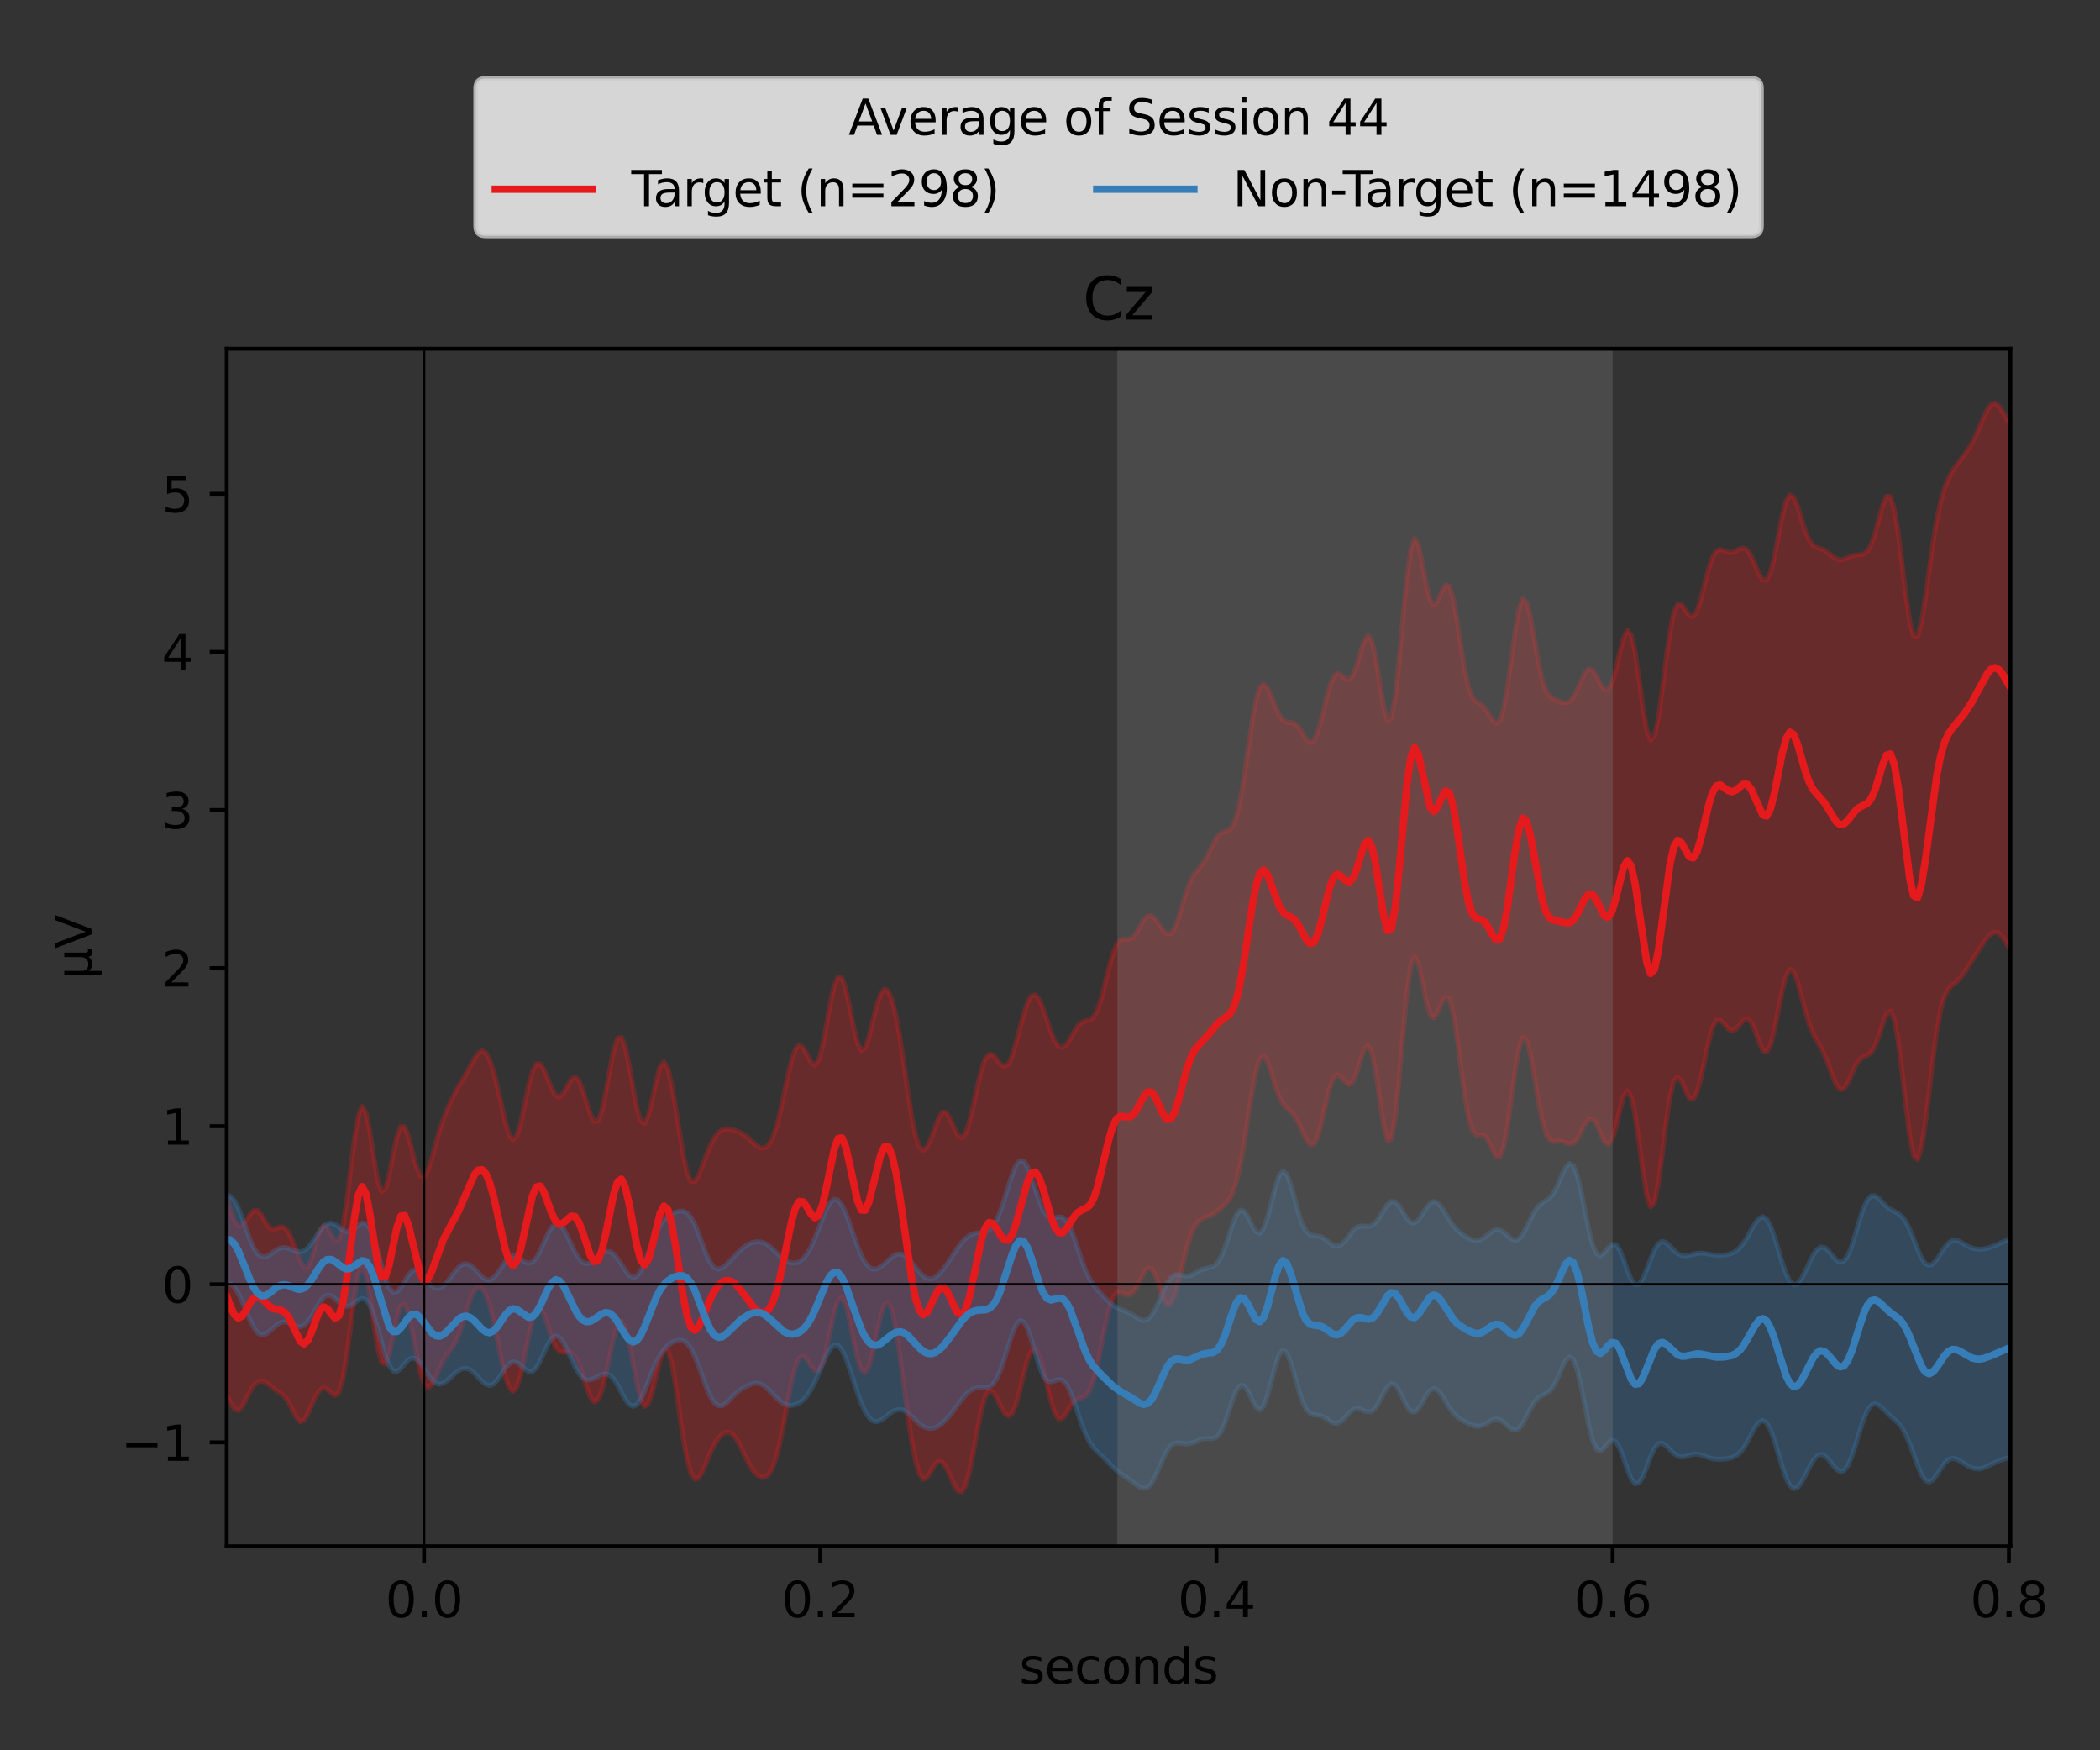 <?xml version="1.0" encoding="utf-8" standalone="no"?>
<!DOCTYPE svg PUBLIC "-//W3C//DTD SVG 1.1//EN"
  "http://www.w3.org/Graphics/SVG/1.1/DTD/svg11.dtd">
<svg xmlns:xlink="http://www.w3.org/1999/xlink" width="432pt" height="360pt" viewBox="0 0 432 360" xmlns="http://www.w3.org/2000/svg" version="1.1">
 <rect x="0" y="0" width="432" height="360" fill="#333333" stroke="none"/>
 <defs>
  <style type="text/css">*{stroke-linejoin: round; stroke-linecap: butt}</style>
 </defs>
 <g id="figure_1">
  <g id="patch_1">
   <path d="M 0 360 
L 432 360 
L 432 0 
L 0 0 
L 0 360 
z
" style="fill: none"/>
  </g>
  <g id="axes_1">
   <g id="patch_2">
    <path d="M 46.64 318.04 
L 413.57 318.04 
L 413.57 71.732 
L 46.64 71.732 
L 46.64 318.04 
z
" style="fill: none"/>
   </g>
   <g id="PolyCollection_1">
    <defs>
     <path id="md1a1320b35" d="M 46.64 -113.814 
L 46.64 -73.063 
L 47.436 -71.48 
L 48.232 -70.22 
L 49.028 -69.895 
L 49.824 -70.658 
L 50.62 -72.157 
L 51.416 -73.787 
L 52.212 -75.051 
L 53.008 -75.751 
L 53.804 -75.931 
L 54.599 -75.706 
L 55.395 -75.175 
L 56.191 -74.496 
L 56.987 -73.878 
L 57.783 -73.367 
L 58.579 -72.717 
L 59.375 -71.608 
L 60.171 -70.03 
L 60.967 -68.458 
L 61.763 -67.596 
L 62.559 -67.891 
L 63.355 -69.218 
L 64.151 -71.025 
L 64.947 -72.757 
L 65.743 -74.022 
L 66.539 -74.54 
L 67.335 -74.247 
L 68.131 -73.479 
L 68.926 -72.981 
L 69.722 -73.667 
L 70.518 -76.251 
L 71.314 -80.9 
L 72.11 -87.009 
L 72.906 -93.229 
L 73.702 -97.848 
L 74.498 -99.472 
L 75.294 -97.688 
L 76.09 -93.262 
L 76.886 -87.753 
L 77.682 -82.851 
L 78.478 -79.845 
L 79.274 -79.386 
L 80.07 -81.392 
L 80.866 -85.018 
L 81.662 -88.857 
L 82.458 -91.424 
L 83.253 -91.735 
L 84.049 -89.666 
L 84.845 -85.91 
L 85.641 -81.594 
L 86.437 -77.827 
L 87.233 -75.382 
L 88.029 -74.555 
L 88.825 -75.171 
L 89.621 -76.72 
L 90.417 -78.578 
L 91.213 -80.235 
L 92.009 -81.484 
L 92.805 -82.49 
L 93.601 -83.67 
L 94.397 -85.412 
L 95.193 -87.788 
L 95.989 -90.466 
L 96.785 -92.877 
L 97.58 -94.539 
L 98.376 -95.248 
L 99.172 -94.981 
L 99.968 -93.708 
L 100.764 -91.378 
L 101.56 -88.079 
L 102.356 -84.165 
L 103.152 -80.207 
L 103.948 -76.831 
L 104.744 -74.575 
L 105.54 -73.816 
L 106.336 -74.726 
L 107.132 -77.21 
L 107.928 -80.837 
L 108.724 -84.861 
L 109.52 -88.376 
L 110.316 -90.562 
L 111.112 -90.953 
L 111.907 -89.639 
L 112.703 -87.27 
L 113.499 -84.775 
L 114.295 -82.924 
L 115.091 -82.009 
L 115.887 -81.829 
L 116.683 -81.922 
L 117.479 -81.8 
L 118.275 -81.069 
L 119.071 -79.519 
L 119.867 -77.244 
L 120.663 -74.704 
L 121.459 -72.608 
L 122.255 -71.63 
L 123.051 -72.135 
L 123.847 -74.11 
L 124.643 -77.251 
L 125.439 -81.029 
L 126.234 -84.699 
L 127.03 -87.379 
L 127.826 -88.293 
L 128.622 -87.07 
L 129.418 -83.939 
L 130.214 -79.687 
L 131.01 -75.407 
L 131.806 -72.166 
L 132.602 -70.71 
L 133.398 -71.29 
L 134.194 -73.624 
L 134.99 -76.961 
L 135.786 -80.24 
L 136.582 -82.312 
L 137.378 -82.251 
L 138.174 -79.696 
L 138.97 -75.065 
L 139.766 -69.416 
L 140.561 -63.976 
L 141.357 -59.661 
L 142.153 -56.905 
L 142.949 -55.759 
L 143.745 -56.031 
L 144.541 -57.356 
L 145.337 -59.238 
L 146.133 -61.181 
L 146.929 -62.843 
L 147.725 -64.098 
L 148.521 -64.949 
L 149.317 -65.39 
L 150.113 -65.353 
L 150.909 -64.761 
L 151.705 -63.628 
L 152.501 -62.101 
L 153.297 -60.42 
L 154.093 -58.843 
L 154.888 -57.562 
L 155.684 -56.663 
L 156.48 -56.164 
L 157.276 -56.108 
L 158.072 -56.628 
L 158.868 -57.927 
L 159.664 -60.164 
L 160.46 -63.355 
L 161.256 -67.305 
L 162.052 -71.607 
L 162.848 -75.679 
L 163.644 -78.879 
L 164.44 -80.716 
L 165.236 -81.071 
L 166.032 -80.285 
L 166.828 -79.04 
L 167.624 -78.109 
L 168.42 -78.148 
L 169.215 -79.57 
L 170.011 -82.408 
L 170.807 -86.19 
L 171.603 -89.96 
L 172.399 -92.568 
L 173.195 -93.14 
L 173.991 -91.485 
L 174.787 -88.168 
L 175.583 -84.207 
L 176.379 -80.647 
L 177.175 -78.304 
L 177.971 -77.682 
L 178.767 -78.94 
L 179.563 -81.81 
L 180.359 -85.575 
L 181.155 -89.22 
L 181.951 -91.684 
L 182.747 -92.156 
L 183.542 -90.306 
L 184.338 -86.357 
L 185.134 -80.958 
L 185.93 -74.926 
L 186.726 -69.002 
L 187.522 -63.746 
L 188.318 -59.58 
L 189.114 -56.849 
L 189.91 -55.745 
L 190.706 -56.115 
L 191.502 -57.381 
L 192.298 -58.723 
L 193.094 -59.44 
L 193.89 -59.203 
L 194.686 -58.07 
L 195.482 -56.367 
L 196.278 -54.584 
L 197.074 -53.316 
L 197.869 -53.156 
L 198.665 -54.503 
L 199.461 -57.383 
L 200.257 -61.387 
L 201.053 -65.794 
L 201.849 -69.775 
L 202.645 -72.62 
L 203.441 -73.928 
L 204.237 -73.726 
L 205.033 -72.443 
L 205.829 -70.747 
L 206.625 -69.325 
L 207.421 -68.728 
L 208.217 -69.302 
L 209.013 -71.134 
L 209.809 -73.988 
L 210.605 -77.292 
L 211.401 -80.267 
L 212.196 -82.155 
L 212.992 -82.47 
L 213.788 -81.128 
L 214.584 -78.452 
L 215.38 -75.073 
L 216.176 -71.778 
L 216.972 -69.309 
L 217.768 -68.131 
L 218.564 -68.275 
L 219.36 -69.338 
L 220.156 -70.677 
L 220.952 -71.726 
L 221.748 -72.263 
L 222.544 -72.485 
L 223.34 -72.866 
L 224.136 -73.924 
L 224.932 -75.998 
L 225.728 -79.12 
L 226.523 -82.988 
L 227.319 -87.025 
L 228.115 -90.532 
L 228.911 -92.94 
L 229.707 -94.061 
L 230.503 -94.169 
L 231.299 -93.836 
L 232.095 -93.647 
L 232.891 -93.991 
L 233.687 -94.986 
L 234.483 -96.49 
L 235.279 -98.09 
L 236.075 -99.161 
L 236.871 -99.096 
L 237.667 -97.686 
L 238.463 -95.354 
L 239.259 -93.009 
L 240.055 -91.607 
L 240.851 -91.732 
L 241.646 -93.425 
L 242.442 -96.275 
L 243.238 -99.641 
L 244.034 -102.884 
L 244.83 -105.548 
L 245.626 -107.439 
L 246.422 -108.613 
L 247.218 -109.265 
L 248.014 -109.634 
L 248.81 -109.937 
L 249.606 -110.329 
L 250.402 -110.866 
L 251.198 -111.513 
L 251.994 -112.243 
L 252.79 -113.172 
L 253.586 -114.618 
L 254.382 -116.981 
L 255.178 -120.503 
L 255.973 -125.087 
L 256.769 -130.27 
L 257.565 -135.351 
L 258.361 -139.544 
L 259.157 -142.16 
L 259.953 -142.819 
L 260.749 -141.641 
L 261.545 -139.266 
L 262.341 -136.602 
L 263.137 -134.4 
L 263.933 -132.956 
L 264.729 -132.087 
L 265.525 -131.368 
L 266.321 -130.411 
L 267.117 -129.039 
L 267.913 -127.338 
L 268.709 -125.664 
L 269.505 -124.575 
L 270.3 -124.657 
L 271.096 -126.24 
L 271.892 -129.158 
L 272.688 -132.73 
L 273.484 -136.012 
L 274.28 -138.195 
L 275.076 -138.937 
L 275.872 -138.471 
L 276.668 -137.501 
L 277.464 -136.919 
L 278.26 -137.447 
L 279.056 -139.278 
L 279.852 -141.899 
L 280.648 -144.211 
L 281.444 -144.966 
L 282.24 -143.326 
L 283.036 -139.292 
L 283.832 -133.812 
L 284.627 -128.544 
L 285.423 -125.358 
L 286.219 -125.712 
L 287.015 -130.107 
L 287.811 -137.818 
L 288.607 -147.049 
L 289.403 -155.519 
L 290.199 -161.248 
L 290.995 -163.235 
L 291.791 -161.749 
L 292.587 -158.112 
L 293.383 -154.128 
L 294.179 -151.374 
L 294.975 -150.648 
L 295.771 -151.753 
L 296.567 -153.659 
L 297.363 -154.962 
L 298.159 -154.44 
L 298.954 -151.518 
L 299.75 -146.471 
L 300.546 -140.307 
L 301.342 -134.379 
L 302.138 -129.872 
L 302.934 -127.348 
L 303.73 -126.555 
L 304.526 -126.599 
L 305.322 -126.432 
L 306.118 -125.428 
L 306.914 -123.735 
L 307.71 -122.215 
L 308.506 -121.994 
L 309.302 -123.904 
L 310.098 -128.067 
L 310.894 -133.78 
L 311.69 -139.72 
L 312.486 -144.383 
L 313.281 -146.612 
L 314.077 -145.99 
L 314.873 -142.917 
L 315.669 -138.38 
L 316.465 -133.565 
L 317.261 -129.49 
L 318.057 -126.761 
L 318.853 -125.452 
L 319.649 -125.17 
L 320.445 -125.287 
L 321.241 -125.278 
L 322.037 -124.992 
L 322.833 -124.692 
L 323.629 -124.815 
L 324.425 -125.646 
L 325.221 -127.092 
L 326.017 -128.688 
L 326.813 -129.795 
L 327.608 -129.885 
L 328.404 -128.818 
L 329.2 -126.983 
L 329.996 -125.225 
L 330.792 -124.514 
L 331.588 -125.486 
L 332.384 -128.083 
L 333.18 -131.485 
L 333.976 -134.413 
L 334.772 -135.617 
L 335.568 -134.34 
L 336.364 -130.564 
L 337.16 -125.024 
L 337.956 -119.031 
L 338.752 -114.148 
L 339.548 -111.752 
L 340.344 -112.586 
L 341.14 -116.485 
L 341.935 -122.422 
L 342.731 -128.864 
L 343.527 -134.279 
L 344.323 -137.608 
L 345.119 -138.543 
L 345.915 -137.56 
L 346.711 -135.695 
L 347.507 -134.147 
L 348.303 -133.862 
L 349.099 -135.258 
L 349.895 -138.165 
L 350.691 -141.943 
L 351.487 -145.703 
L 352.283 -148.592 
L 353.079 -150.082 
L 353.875 -150.17 
L 354.671 -149.357 
L 355.467 -148.399 
L 356.262 -147.946 
L 357.058 -148.272 
L 357.854 -149.188 
L 358.65 -150.145 
L 359.446 -150.478 
L 360.242 -149.735 
L 361.038 -147.952 
L 361.834 -145.724 
L 362.63 -143.982 
L 363.426 -143.592 
L 364.222 -144.992 
L 365.018 -148.034 
L 365.814 -152.062 
L 366.61 -156.115 
L 367.406 -159.206 
L 368.202 -160.611 
L 368.998 -160.096 
L 369.794 -157.984 
L 370.589 -154.993 
L 371.385 -151.918 
L 372.181 -149.326 
L 372.977 -147.388 
L 373.773 -145.915 
L 374.569 -144.524 
L 375.365 -142.873 
L 376.161 -140.855 
L 376.957 -138.69 
L 377.753 -136.859 
L 378.549 -135.882 
L 379.345 -136.054 
L 380.141 -137.275 
L 380.937 -139.073 
L 381.733 -140.816 
L 382.529 -142.028 
L 383.325 -142.618 
L 384.121 -142.915 
L 384.916 -143.472 
L 385.712 -144.754 
L 386.508 -146.863 
L 387.304 -149.386 
L 388.1 -151.455 
L 388.896 -152.009 
L 389.692 -150.198 
L 390.488 -145.797 
L 391.284 -139.409 
L 392.08 -132.336 
L 392.876 -126.168 
L 393.672 -122.286 
L 394.468 -121.5 
L 395.264 -123.9 
L 396.06 -128.895 
L 396.856 -135.403 
L 397.652 -142.152 
L 398.448 -148.027 
L 399.243 -152.368 
L 400.039 -155.086 
L 400.835 -156.557 
L 401.631 -157.356 
L 402.427 -158.001 
L 403.223 -158.801 
L 404.019 -159.841 
L 404.815 -161.051 
L 405.611 -162.318 
L 406.407 -163.575 
L 407.203 -164.812 
L 407.999 -166.022 
L 408.795 -167.12 
L 409.591 -167.936 
L 410.387 -168.279 
L 411.183 -168.028 
L 411.979 -167.193 
L 412.775 -165.917 
L 413.57 -164.429 
L 413.57 -272.733 
L 413.57 -272.733 
L 412.775 -273.956 
L 411.979 -275.363 
L 411.183 -276.534 
L 410.387 -277.072 
L 409.591 -276.775 
L 408.795 -275.684 
L 407.999 -274.036 
L 407.203 -272.153 
L 406.407 -270.332 
L 405.611 -268.759 
L 404.815 -267.468 
L 404.019 -266.377 
L 403.223 -265.357 
L 402.427 -264.295 
L 401.631 -263.091 
L 400.835 -261.608 
L 400.039 -259.64 
L 399.243 -256.924 
L 398.448 -253.216 
L 397.652 -248.427 
L 396.856 -242.793 
L 396.06 -236.992 
L 395.264 -232.082 
L 394.468 -229.212 
L 393.672 -229.208 
L 392.876 -232.215 
L 392.08 -237.601 
L 391.284 -244.156 
L 390.488 -250.462 
L 389.692 -255.278 
L 388.896 -257.823 
L 388.1 -257.946 
L 387.304 -256.117 
L 386.508 -253.23 
L 385.712 -250.267 
L 384.916 -247.952 
L 384.121 -246.57 
L 383.325 -245.994 
L 382.529 -245.869 
L 381.733 -245.832 
L 380.937 -245.659 
L 380.141 -245.33 
L 379.345 -244.995 
L 378.549 -244.861 
L 377.753 -245.065 
L 376.957 -245.584 
L 376.161 -246.235 
L 375.365 -246.788 
L 374.569 -247.124 
L 373.773 -247.36 
L 372.977 -247.828 
L 372.181 -248.906 
L 371.385 -250.781 
L 370.589 -253.277 
L 369.794 -255.847 
L 368.998 -257.735 
L 368.202 -258.22 
L 367.406 -256.892 
L 366.61 -253.845 
L 365.814 -249.728 
L 365.018 -245.554 
L 364.222 -242.336 
L 363.426 -240.708 
L 362.63 -240.742 
L 361.834 -242.022 
L 361.038 -243.881 
L 360.242 -245.651 
L 359.446 -246.848 
L 358.65 -247.28 
L 357.854 -247.085 
L 357.058 -246.64 
L 356.262 -246.348 
L 355.467 -246.414 
L 354.671 -246.738 
L 353.875 -246.962 
L 353.079 -246.627 
L 352.283 -245.358 
L 351.487 -243.046 
L 350.691 -239.975 
L 349.895 -236.804 
L 349.099 -234.337 
L 348.303 -233.168 
L 347.507 -233.394 
L 346.711 -234.529 
L 345.915 -235.659 
L 345.119 -235.75 
L 344.323 -233.99 
L 343.527 -230.093 
L 342.731 -224.456 
L 341.935 -218.094 
L 341.14 -212.378 
L 340.344 -208.637 
L 339.548 -207.773 
L 338.752 -209.984 
L 337.956 -214.663 
L 337.16 -220.507 
L 336.364 -225.892 
L 335.568 -229.402 
L 334.772 -230.314 
L 333.976 -228.791 
L 333.18 -225.71 
L 332.384 -222.259 
L 331.588 -219.505 
L 330.792 -218.108 
L 329.996 -218.194 
L 329.2 -219.389 
L 328.404 -220.979 
L 327.608 -222.175 
L 326.813 -222.411 
L 326.017 -221.558 
L 325.221 -219.931 
L 324.425 -218.089 
L 323.629 -216.565 
L 322.833 -215.661 
L 322.037 -215.39 
L 321.241 -215.55 
L 320.445 -215.874 
L 319.649 -216.226 
L 318.853 -216.758 
L 318.057 -217.916 
L 317.261 -220.211 
L 316.465 -223.849 
L 315.669 -228.425 
L 314.873 -232.928 
L 314.077 -236.079 
L 313.281 -236.831 
L 312.486 -234.773 
L 311.69 -230.293 
L 310.894 -224.462 
L 310.098 -218.679 
L 309.302 -214.199 
L 308.506 -211.72 
L 307.71 -211.209 
L 306.914 -212.042 
L 306.118 -213.375 
L 305.322 -214.516 
L 304.526 -215.197 
L 303.73 -215.653 
L 302.934 -216.519 
L 302.138 -218.521 
L 301.342 -222.076 
L 300.546 -226.968 
L 299.75 -232.301 
L 298.954 -236.809 
L 298.159 -239.407 
L 297.363 -239.71 
L 296.567 -238.266 
L 295.771 -236.365 
L 294.975 -235.492 
L 294.179 -236.659 
L 293.383 -239.909 
L 292.587 -244.232 
L 291.791 -247.92 
L 290.995 -249.214 
L 290.199 -246.99 
L 289.403 -241.196 
L 288.607 -232.911 
L 287.811 -224.01 
L 287.015 -216.588 
L 286.219 -212.3 
L 285.423 -211.848 
L 284.627 -214.772 
L 283.832 -219.648 
L 283.036 -224.628 
L 282.24 -228.119 
L 281.444 -229.291 
L 280.648 -228.236 
L 279.852 -225.77 
L 279.056 -223.02 
L 278.26 -220.978 
L 277.464 -220.159 
L 276.668 -220.447 
L 275.872 -221.184 
L 275.076 -221.498 
L 274.28 -220.713 
L 273.484 -218.64 
L 272.688 -215.612 
L 271.892 -212.304 
L 271.096 -209.47 
L 270.3 -207.698 
L 269.505 -207.242 
L 268.709 -207.932 
L 267.913 -209.234 
L 267.117 -210.482 
L 266.321 -211.216 
L 265.525 -211.413 
L 264.729 -211.462 
L 263.933 -211.876 
L 263.137 -212.974 
L 262.341 -214.72 
L 261.545 -216.752 
L 260.749 -218.505 
L 259.953 -219.326 
L 259.157 -218.601 
L 258.361 -215.976 
L 257.565 -211.579 
L 256.769 -206.073 
L 255.973 -200.442 
L 255.178 -195.615 
L 254.382 -192.154 
L 253.586 -190.147 
L 252.79 -189.283 
L 251.994 -189.003 
L 251.198 -188.693 
L 250.402 -187.914 
L 249.606 -186.568 
L 248.81 -184.905 
L 248.014 -183.324 
L 247.218 -182.086 
L 246.422 -181.13 
L 245.626 -180.118 
L 244.83 -178.658 
L 244.034 -176.55 
L 243.238 -173.931 
L 242.442 -171.253 
L 241.646 -169.105 
L 240.851 -167.939 
L 240.055 -167.87 
L 239.259 -168.652 
L 238.463 -169.834 
L 237.667 -170.953 
L 236.871 -171.633 
L 236.075 -171.607 
L 235.279 -170.795 
L 234.483 -169.422 
L 233.687 -168.003 
L 232.891 -167.063 
L 232.095 -166.786 
L 231.299 -166.865 
L 230.503 -166.693 
L 229.707 -165.721 
L 228.911 -163.729 
L 228.115 -160.886 
L 227.319 -157.643 
L 226.523 -154.575 
L 225.728 -152.195 
L 224.932 -150.771 
L 224.136 -150.194 
L 223.34 -150.033 
L 222.544 -149.758 
L 221.748 -149.013 
L 220.952 -147.776 
L 220.156 -146.337 
L 219.36 -145.126 
L 218.564 -144.529 
L 217.768 -144.778 
L 216.972 -145.925 
L 216.176 -147.835 
L 215.38 -150.196 
L 214.584 -152.556 
L 213.788 -154.42 
L 212.992 -155.371 
L 212.196 -155.182 
L 211.401 -153.841 
L 210.605 -151.528 
L 209.809 -148.583 
L 209.013 -145.496 
L 208.217 -142.844 
L 207.421 -141.133 
L 206.625 -140.601 
L 205.829 -141.095 
L 205.033 -142.117 
L 204.237 -143.011 
L 203.441 -143.163 
L 202.645 -142.156 
L 201.849 -139.872 
L 201.053 -136.563 
L 200.257 -132.813 
L 199.461 -129.381 
L 198.665 -126.962 
L 197.869 -125.983 
L 197.074 -126.476 
L 196.278 -128.033 
L 195.482 -129.891 
L 194.686 -131.179 
L 193.89 -131.274 
L 193.094 -130.072 
L 192.298 -128.004 
L 191.502 -125.777 
L 190.706 -124.068 
L 189.91 -123.396 
L 189.114 -124.145 
L 188.318 -126.541 
L 187.522 -130.527 
L 186.726 -135.673 
L 185.93 -141.265 
L 185.134 -146.554 
L 184.338 -150.98 
L 183.542 -154.224 
L 182.747 -156.127 
L 181.951 -156.589 
L 181.155 -155.57 
L 180.359 -153.219 
L 179.563 -150.007 
L 178.767 -146.746 
L 177.971 -144.435 
L 177.175 -143.928 
L 176.379 -145.555 
L 175.583 -148.904 
L 174.787 -152.975 
L 173.991 -156.596 
L 173.195 -158.81 
L 172.399 -159.054 
L 171.603 -157.207 
L 170.807 -153.626 
L 170.011 -149.149 
L 169.215 -144.913 
L 168.42 -141.984 
L 167.624 -140.921 
L 166.828 -141.544 
L 166.032 -143.071 
L 165.236 -144.514 
L 164.44 -145.052 
L 163.644 -144.228 
L 162.848 -141.997 
L 162.052 -138.682 
L 161.256 -134.858 
L 160.46 -131.155 
L 159.664 -128.065 
L 158.868 -125.827 
L 158.072 -124.466 
L 157.276 -123.88 
L 156.48 -123.916 
L 155.684 -124.384 
L 154.888 -125.075 
L 154.093 -125.801 
L 153.297 -126.436 
L 152.501 -126.934 
L 151.705 -127.307 
L 150.909 -127.588 
L 150.113 -127.781 
L 149.317 -127.83 
L 148.521 -127.617 
L 147.725 -127.017 
L 146.929 -125.961 
L 146.133 -124.447 
L 145.337 -122.536 
L 144.541 -120.386 
L 143.745 -118.348 
L 142.949 -117.01 
L 142.153 -117.041 
L 141.357 -118.882 
L 140.561 -122.471 
L 139.766 -127.249 
L 138.97 -132.382 
L 138.174 -136.993 
L 137.378 -140.269 
L 136.582 -141.556 
L 135.786 -140.592 
L 134.99 -137.74 
L 134.194 -133.993 
L 133.398 -130.669 
L 132.602 -128.954 
L 131.806 -129.495 
L 131.01 -132.217 
L 130.214 -136.397 
L 129.418 -140.929 
L 128.622 -144.656 
L 127.826 -146.656 
L 127.03 -146.43 
L 126.234 -144.015 
L 125.439 -140.012 
L 124.643 -135.481 
L 123.847 -131.649 
L 123.051 -129.478 
L 122.255 -129.315 
L 121.459 -130.841 
L 120.663 -133.318 
L 119.867 -135.885 
L 119.071 -137.779 
L 118.275 -138.497 
L 117.479 -137.955 
L 116.683 -136.568 
L 115.887 -135.112 
L 115.091 -134.363 
L 114.295 -134.726 
L 113.499 -136.11 
L 112.703 -138.061 
L 111.907 -139.964 
L 111.112 -141.184 
L 110.316 -141.172 
L 109.52 -139.621 
L 108.724 -136.646 
L 107.928 -132.841 
L 107.132 -129.128 
L 106.336 -126.473 
L 105.54 -125.572 
L 104.744 -126.621 
L 103.948 -129.27 
L 103.152 -132.799 
L 102.356 -136.43 
L 101.56 -139.588 
L 100.764 -141.962 
L 99.968 -143.41 
L 99.172 -143.867 
L 98.376 -143.382 
L 97.58 -142.211 
L 96.785 -140.753 
L 95.989 -139.33 
L 95.193 -138.011 
L 94.397 -136.683 
L 93.601 -135.232 
L 92.805 -133.627 
L 92.009 -131.864 
L 91.213 -129.867 
L 90.417 -127.502 
L 89.621 -124.733 
L 88.825 -121.808 
L 88.029 -119.299 
L 87.233 -117.914 
L 86.437 -118.179 
L 85.641 -120.12 
L 84.845 -123.151 
L 84.049 -126.231 
L 83.253 -128.231 
L 82.458 -128.325 
L 81.662 -126.269 
L 80.866 -122.561 
L 80.07 -118.406 
L 79.274 -115.392 
L 78.478 -114.887 
L 77.682 -117.361 
L 76.886 -122.053 
L 76.09 -127.276 
L 75.294 -131.171 
L 74.498 -132.398 
L 73.702 -130.464 
L 72.906 -125.744 
L 72.11 -119.342 
L 71.314 -112.824 
L 70.518 -107.738 
L 69.722 -105.051 
L 68.926 -104.778 
L 68.131 -106.036 
L 67.335 -107.48 
L 66.539 -107.892 
L 65.743 -106.677 
L 64.947 -104.125 
L 64.151 -101.294 
L 63.355 -99.451 
L 62.559 -99.288 
L 61.763 -100.612 
L 60.967 -102.71 
L 60.171 -104.847 
L 59.375 -106.517 
L 58.579 -107.467 
L 57.783 -107.68 
L 56.987 -107.415 
L 56.191 -107.194 
L 55.395 -107.56 
L 54.599 -108.661 
L 53.804 -110.051 
L 53.008 -111.002 
L 52.212 -111.025 
L 51.416 -110.161 
L 50.62 -108.911 
L 49.824 -107.949 
L 49.028 -107.837 
L 48.232 -108.87 
L 47.436 -111.004 
L 46.64 -113.814 
z
" style="stroke: #e41a1c; stroke-opacity: 0.3"/>
    </defs>
    <g clip-path="url(#pc403bbf370)">
     <use xlink:href="#md1a1320b35" x="0" y="360" style="fill: #e41a1c; fill-opacity: 0.3; stroke: #e41a1c; stroke-opacity: 0.3"/>
    </g>
   </g>
   <g id="PolyCollection_2">
    <defs>
     <path id="m681007884b" d="M 46.64 -114.33 
L 46.64 -96.041 
L 47.436 -95.948 
L 48.232 -95.227 
L 49.028 -93.948 
L 49.824 -92.269 
L 50.62 -90.392 
L 51.416 -88.534 
L 52.212 -86.939 
L 53.008 -85.841 
L 53.804 -85.385 
L 54.599 -85.541 
L 55.395 -86.12 
L 56.191 -86.863 
L 56.987 -87.538 
L 57.783 -87.986 
L 58.579 -88.119 
L 59.375 -87.938 
L 60.171 -87.558 
L 60.967 -87.197 
L 61.763 -87.094 
L 62.559 -87.417 
L 63.355 -88.208 
L 64.151 -89.386 
L 64.947 -90.773 
L 65.743 -92.114 
L 66.539 -93.128 
L 67.335 -93.599 
L 68.131 -93.476 
L 68.926 -92.901 
L 69.722 -92.154 
L 70.518 -91.54 
L 71.314 -91.287 
L 72.11 -91.473 
L 72.906 -92.001 
L 73.702 -92.613 
L 74.498 -92.953 
L 75.294 -92.674 
L 76.09 -91.546 
L 76.886 -89.544 
L 77.682 -86.871 
L 78.478 -83.92 
L 79.274 -81.182 
L 80.07 -79.118 
L 80.866 -78.017 
L 81.662 -77.908 
L 82.458 -78.548 
L 83.253 -79.513 
L 84.049 -80.348 
L 84.845 -80.714 
L 85.641 -80.473 
L 86.437 -79.684 
L 87.233 -78.544 
L 88.029 -77.312 
L 88.825 -76.241 
L 89.621 -75.533 
L 90.417 -75.293 
L 91.213 -75.506 
L 92.009 -76.056 
L 92.805 -76.778 
L 93.601 -77.513 
L 94.397 -78.125 
L 95.193 -78.497 
L 95.989 -78.54 
L 96.785 -78.217 
L 97.58 -77.569 
L 98.376 -76.723 
L 99.172 -75.87 
L 99.968 -75.23 
L 100.764 -75.009 
L 101.56 -75.336 
L 102.356 -76.188 
L 103.152 -77.376 
L 103.948 -78.591 
L 104.744 -79.512 
L 105.54 -79.919 
L 106.336 -79.76 
L 107.132 -79.169 
L 107.928 -78.43 
L 108.724 -77.907 
L 109.52 -77.927 
L 110.316 -78.66 
L 111.112 -80.043 
L 111.907 -81.792 
L 112.703 -83.492 
L 113.499 -84.733 
L 114.295 -85.238 
L 115.091 -84.925 
L 115.887 -83.889 
L 116.683 -82.352 
L 117.479 -80.592 
L 118.275 -78.896 
L 119.071 -77.51 
L 119.867 -76.593 
L 120.663 -76.179 
L 121.459 -76.191 
L 122.255 -76.487 
L 123.051 -76.91 
L 123.847 -77.293 
L 124.643 -77.446 
L 125.439 -77.183 
L 126.234 -76.395 
L 127.03 -75.134 
L 127.826 -73.62 
L 128.622 -72.175 
L 129.418 -71.124 
L 130.214 -70.713 
L 131.01 -71.073 
L 131.806 -72.188 
L 132.602 -73.9 
L 133.398 -75.939 
L 134.194 -78.002 
L 134.99 -79.843 
L 135.786 -81.331 
L 136.582 -82.447 
L 137.378 -83.25 
L 138.174 -83.817 
L 138.97 -84.193 
L 139.766 -84.362 
L 140.561 -84.234 
L 141.357 -83.681 
L 142.153 -82.601 
L 142.949 -80.983 
L 143.745 -78.947 
L 144.541 -76.717 
L 145.337 -74.568 
L 146.133 -72.761 
L 146.929 -71.49 
L 147.725 -70.857 
L 148.521 -70.846 
L 149.317 -71.331 
L 150.113 -72.105 
L 150.909 -72.944 
L 151.705 -73.687 
L 152.501 -74.278 
L 153.297 -74.743 
L 154.093 -75.124 
L 154.888 -75.404 
L 155.684 -75.507 
L 156.48 -75.346 
L 157.276 -74.892 
L 158.072 -74.199 
L 158.868 -73.375 
L 159.664 -72.542 
L 160.46 -71.81 
L 161.256 -71.267 
L 162.052 -70.966 
L 162.848 -70.915 
L 163.644 -71.088 
L 164.44 -71.463 
L 165.236 -72.061 
L 166.032 -72.938 
L 166.828 -74.148 
L 167.624 -75.691 
L 168.42 -77.491 
L 169.215 -79.394 
L 170.011 -81.177 
L 170.807 -82.575 
L 171.603 -83.328 
L 172.399 -83.257 
L 173.195 -82.323 
L 173.991 -80.634 
L 174.787 -78.421 
L 175.583 -75.965 
L 176.379 -73.541 
L 177.175 -71.38 
L 177.971 -69.64 
L 178.767 -68.417 
L 179.563 -67.741 
L 180.359 -67.584 
L 181.155 -67.852 
L 181.951 -68.393 
L 182.747 -69.032 
L 183.542 -69.607 
L 184.338 -69.994 
L 185.134 -70.11 
L 185.93 -69.913 
L 186.726 -69.419 
L 187.522 -68.706 
L 188.318 -67.909 
L 189.114 -67.172 
L 189.91 -66.606 
L 190.706 -66.267 
L 191.502 -66.172 
L 192.298 -66.318 
L 193.094 -66.694 
L 193.89 -67.283 
L 194.686 -68.061 
L 195.482 -68.998 
L 196.278 -70.047 
L 197.074 -71.145 
L 197.869 -72.213 
L 198.665 -73.156 
L 199.461 -73.889 
L 200.257 -74.353 
L 201.053 -74.55 
L 201.849 -74.558 
L 202.645 -74.538 
L 203.441 -74.701 
L 204.237 -75.272 
L 205.033 -76.42 
L 205.829 -78.205 
L 206.625 -80.526 
L 207.421 -83.111 
L 208.217 -85.564 
L 209.013 -87.446 
L 209.809 -88.38 
L 210.605 -88.138 
L 211.401 -86.723 
L 212.196 -84.394 
L 212.992 -81.636 
L 213.788 -79.029 
L 214.584 -77.067 
L 215.38 -75.998 
L 216.176 -75.755 
L 216.972 -76.006 
L 217.768 -76.284 
L 218.564 -76.153 
L 219.36 -75.338 
L 220.156 -73.789 
L 220.952 -71.671 
L 221.748 -69.285 
L 222.544 -66.958 
L 223.34 -64.95 
L 224.136 -63.387 
L 224.932 -62.249 
L 225.728 -61.399 
L 226.523 -60.663 
L 227.319 -59.907 
L 228.115 -59.093 
L 228.911 -58.272 
L 229.707 -57.528 
L 230.503 -56.903 
L 231.299 -56.37 
L 232.095 -55.851 
L 232.891 -55.283 
L 233.687 -54.672 
L 234.483 -54.134 
L 235.279 -53.864 
L 236.075 -54.073 
L 236.871 -54.892 
L 237.667 -56.301 
L 238.463 -58.101 
L 239.259 -59.967 
L 240.055 -61.556 
L 240.851 -62.63 
L 241.646 -63.137 
L 242.442 -63.211 
L 243.238 -63.087 
L 244.034 -62.995 
L 244.83 -63.074 
L 245.626 -63.339 
L 246.422 -63.695 
L 247.218 -63.995 
L 248.014 -64.122 
L 248.81 -64.094 
L 249.606 -64.105 
L 250.402 -64.481 
L 251.198 -65.521 
L 251.994 -67.317 
L 252.79 -69.663 
L 253.586 -72.095 
L 254.382 -74.053 
L 255.178 -75.068 
L 255.973 -74.925 
L 256.769 -73.76 
L 257.565 -72.065 
L 258.361 -70.57 
L 259.157 -69.999 
L 259.953 -70.799 
L 260.749 -72.944 
L 261.545 -75.943 
L 262.341 -79.007 
L 263.137 -81.324 
L 263.933 -82.305 
L 264.729 -81.741 
L 265.525 -79.838 
L 266.321 -77.118 
L 267.117 -74.24 
L 267.913 -71.788 
L 268.709 -70.111 
L 269.505 -69.252 
L 270.3 -68.982 
L 271.096 -68.933 
L 271.892 -68.768 
L 272.688 -68.345 
L 273.484 -67.768 
L 274.28 -67.307 
L 275.076 -67.23 
L 275.872 -67.644 
L 276.668 -68.436 
L 277.464 -69.333 
L 278.26 -70.03 
L 279.056 -70.321 
L 279.852 -70.19 
L 280.648 -69.826 
L 281.444 -69.556 
L 282.24 -69.715 
L 283.036 -70.491 
L 283.832 -71.822 
L 284.627 -73.395 
L 285.423 -74.739 
L 286.219 -75.402 
L 287.015 -75.128 
L 287.811 -73.982 
L 288.607 -72.335 
L 289.403 -70.733 
L 290.199 -69.693 
L 290.995 -69.519 
L 291.791 -70.214 
L 292.587 -71.501 
L 293.383 -72.926 
L 294.179 -74.013 
L 294.975 -74.421 
L 295.771 -74.051 
L 296.567 -73.058 
L 297.363 -71.754 
L 298.159 -70.462 
L 298.954 -69.39 
L 299.75 -68.593 
L 300.546 -68.016 
L 301.342 -67.566 
L 302.138 -67.178 
L 302.934 -66.853 
L 303.73 -66.653 
L 304.526 -66.668 
L 305.322 -66.945 
L 306.118 -67.418 
L 306.914 -67.901 
L 307.71 -68.159 
L 308.506 -68.019 
L 309.302 -67.475 
L 310.098 -66.711 
L 310.894 -66.042 
L 311.69 -65.797 
L 312.486 -66.189 
L 313.281 -67.23 
L 314.077 -68.71 
L 314.873 -70.28 
L 315.669 -71.599 
L 316.465 -72.48 
L 317.261 -72.973 
L 318.057 -73.332 
L 318.853 -73.903 
L 319.649 -74.954 
L 320.445 -76.535 
L 321.241 -78.403 
L 322.037 -80.059 
L 322.833 -80.888 
L 323.629 -80.387 
L 324.425 -78.358 
L 325.221 -75.016 
L 326.017 -70.949 
L 326.813 -66.951 
L 327.608 -63.784 
L 328.404 -61.947 
L 329.2 -61.516 
L 329.996 -62.131 
L 330.792 -63.12 
L 331.588 -63.752 
L 332.384 -63.494 
L 333.18 -62.194 
L 333.976 -60.104 
L 334.772 -57.769 
L 335.568 -55.83 
L 336.364 -54.815 
L 337.16 -54.981 
L 337.956 -56.247 
L 338.752 -58.223 
L 339.548 -60.347 
L 340.344 -62.067 
L 341.14 -63.03 
L 341.935 -63.164 
L 342.731 -62.657 
L 343.527 -61.838 
L 344.323 -61.041 
L 345.119 -60.503 
L 345.915 -60.315 
L 346.711 -60.425 
L 347.507 -60.678 
L 348.303 -60.887 
L 349.099 -60.922 
L 349.895 -60.761 
L 350.691 -60.479 
L 351.487 -60.189 
L 352.283 -59.977 
L 353.079 -59.873 
L 353.875 -59.86 
L 354.671 -59.906 
L 355.467 -60.002 
L 356.262 -60.181 
L 357.058 -60.523 
L 357.854 -61.134 
L 358.65 -62.094 
L 359.446 -63.398 
L 360.242 -64.911 
L 361.038 -66.372 
L 361.834 -67.45 
L 362.63 -67.835 
L 363.426 -67.326 
L 364.222 -65.894 
L 365.018 -63.693 
L 365.814 -61.037 
L 366.61 -58.337 
L 367.406 -56.021 
L 368.202 -54.442 
L 368.998 -53.791 
L 369.794 -54.064 
L 370.589 -55.083 
L 371.385 -56.557 
L 372.181 -58.156 
L 372.977 -59.565 
L 373.773 -60.524 
L 374.569 -60.87 
L 375.365 -60.58 
L 376.161 -59.788 
L 376.957 -58.758 
L 377.753 -57.824 
L 378.549 -57.322 
L 379.345 -57.522 
L 380.141 -58.562 
L 380.937 -60.409 
L 381.733 -62.837 
L 382.529 -65.479 
L 383.325 -67.921 
L 384.121 -69.807 
L 384.916 -70.93 
L 385.712 -71.268 
L 386.508 -70.97 
L 387.304 -70.29 
L 388.1 -69.491 
L 388.896 -68.741 
L 389.692 -68.054 
L 390.488 -67.301 
L 391.284 -66.286 
L 392.08 -64.852 
L 392.876 -62.972 
L 393.672 -60.785 
L 394.468 -58.581 
L 395.264 -56.72 
L 396.06 -55.522 
L 396.856 -55.165 
L 397.652 -55.622 
L 398.448 -56.659 
L 399.243 -57.919 
L 400.039 -59.04 
L 400.835 -59.774 
L 401.631 -60.042 
L 402.427 -59.91 
L 403.223 -59.514 
L 404.019 -59 
L 404.815 -58.496 
L 405.611 -58.102 
L 406.407 -57.89 
L 407.203 -57.884 
L 407.999 -58.066 
L 408.795 -58.385 
L 409.591 -58.778 
L 410.387 -59.184 
L 411.183 -59.544 
L 411.979 -59.826 
L 412.775 -60.061 
L 413.57 -60.365 
L 413.57 -105.322 
L 413.57 -105.322 
L 412.775 -104.898 
L 411.979 -104.541 
L 411.183 -104.189 
L 410.387 -103.835 
L 409.591 -103.508 
L 408.795 -103.249 
L 407.999 -103.09 
L 407.203 -103.044 
L 406.407 -103.117 
L 405.611 -103.322 
L 404.815 -103.669 
L 404.019 -104.13 
L 403.223 -104.597 
L 402.427 -104.896 
L 401.631 -104.845 
L 400.835 -104.336 
L 400.039 -103.396 
L 399.243 -102.184 
L 398.448 -100.962 
L 397.652 -100.036 
L 396.856 -99.686 
L 396.06 -100.093 
L 395.264 -101.274 
L 394.468 -103.055 
L 393.672 -105.119 
L 392.876 -107.097 
L 392.08 -108.695 
L 391.284 -109.783 
L 390.488 -110.425 
L 389.692 -110.83 
L 388.896 -111.244 
L 388.1 -111.841 
L 387.304 -112.635 
L 386.508 -113.466 
L 385.712 -114.036 
L 384.916 -114.012 
L 384.121 -113.158 
L 383.325 -111.436 
L 382.529 -109.037 
L 381.733 -106.336 
L 380.937 -103.785 
L 380.141 -101.794 
L 379.345 -100.631 
L 378.549 -100.363 
L 377.753 -100.84 
L 376.957 -101.748 
L 376.161 -102.709 
L 375.365 -103.374 
L 374.569 -103.502 
L 373.773 -102.981 
L 372.977 -101.843 
L 372.181 -100.258 
L 371.385 -98.515 
L 370.589 -96.97 
L 369.794 -95.967 
L 368.998 -95.762 
L 368.202 -96.478 
L 367.406 -98.079 
L 366.61 -100.377 
L 365.814 -103.046 
L 365.018 -105.672 
L 364.222 -107.841 
L 363.426 -109.241 
L 362.63 -109.731 
L 361.834 -109.367 
L 361.038 -108.361 
L 360.242 -107 
L 359.446 -105.573 
L 358.65 -104.302 
L 357.854 -103.315 
L 357.058 -102.639 
L 356.262 -102.226 
L 355.467 -101.993 
L 354.671 -101.868 
L 353.875 -101.816 
L 353.079 -101.836 
L 352.283 -101.929 
L 351.487 -102.071 
L 350.691 -102.202 
L 349.895 -102.258 
L 349.099 -102.198 
L 348.303 -102.034 
L 347.507 -101.832 
L 346.711 -101.702 
L 345.915 -101.78 
L 345.119 -102.166 
L 344.323 -102.862 
L 343.527 -103.711 
L 342.731 -104.425 
L 341.935 -104.671 
L 341.14 -104.195 
L 340.344 -102.931 
L 339.548 -101.04 
L 338.752 -98.891 
L 337.956 -96.986 
L 337.16 -95.828 
L 336.364 -95.764 
L 335.568 -96.847 
L 334.772 -98.784 
L 333.976 -101.017 
L 333.18 -102.908 
L 332.384 -103.966 
L 331.588 -104.021 
L 330.792 -103.287 
L 329.996 -102.294 
L 329.2 -101.721 
L 328.404 -102.184 
L 327.608 -104.017 
L 326.813 -107.148 
L 326.017 -111.088 
L 325.221 -115.078 
L 324.425 -118.328 
L 323.629 -120.264 
L 322.833 -120.692 
L 322.037 -119.819 
L 321.241 -118.149 
L 320.445 -116.284 
L 319.649 -114.715 
L 318.853 -113.667 
L 318.057 -113.058 
L 317.261 -112.589 
L 316.465 -111.917 
L 315.669 -110.828 
L 314.873 -109.335 
L 314.077 -107.669 
L 313.281 -106.178 
L 312.486 -105.187 
L 311.69 -104.869 
L 310.894 -105.179 
L 310.098 -105.869 
L 309.302 -106.598 
L 308.506 -107.059 
L 307.71 -107.094 
L 306.914 -106.72 
L 306.118 -106.098 
L 305.322 -105.453 
L 304.526 -104.989 
L 303.73 -104.825 
L 302.934 -104.961 
L 302.138 -105.31 
L 301.342 -105.776 
L 300.546 -106.327 
L 299.75 -107.019 
L 298.954 -107.934 
L 298.159 -109.096 
L 297.363 -110.407 
L 296.567 -111.651 
L 295.771 -112.554 
L 294.975 -112.876 
L 294.179 -112.506 
L 293.383 -111.527 
L 292.587 -110.234 
L 291.791 -109.06 
L 290.995 -108.42 
L 290.199 -108.552 
L 289.403 -109.413 
L 288.607 -110.7 
L 287.811 -111.966 
L 287.015 -112.779 
L 286.219 -112.872 
L 285.423 -112.218 
L 284.627 -111.036 
L 283.832 -109.698 
L 283.036 -108.583 
L 282.24 -107.928 
L 281.444 -107.743 
L 280.648 -107.825 
L 279.852 -107.857 
L 279.056 -107.563 
L 278.26 -106.836 
L 277.464 -105.793 
L 276.668 -104.721 
L 275.872 -103.939 
L 275.076 -103.651 
L 274.28 -103.868 
L 273.484 -104.423 
L 272.688 -105.064 
L 271.892 -105.557 
L 271.096 -105.794 
L 270.3 -105.861 
L 269.505 -106.041 
L 268.709 -106.719 
L 267.913 -108.21 
L 267.117 -110.568 
L 266.321 -113.493 
L 265.525 -116.369 
L 264.729 -118.456 
L 263.933 -119.148 
L 263.137 -118.198 
L 262.341 -115.831 
L 261.545 -112.684 
L 260.749 -109.59 
L 259.953 -107.313 
L 259.157 -106.317 
L 258.361 -106.653 
L 257.565 -107.966 
L 256.769 -109.612 
L 255.973 -110.857 
L 255.178 -111.125 
L 254.382 -110.198 
L 253.586 -108.27 
L 252.79 -105.827 
L 251.994 -103.426 
L 251.198 -101.492 
L 250.402 -100.212 
L 249.606 -99.539 
L 248.81 -99.263 
L 248.014 -99.113 
L 247.218 -98.873 
L 246.422 -98.47 
L 245.626 -97.998 
L 244.83 -97.642 
L 244.034 -97.54 
L 243.238 -97.672 
L 242.442 -97.842 
L 241.646 -97.765 
L 240.851 -97.196 
L 240.055 -96.04 
L 239.259 -94.395 
L 238.463 -92.519 
L 237.667 -90.745 
L 236.871 -89.377 
L 236.075 -88.592 
L 235.279 -88.396 
L 234.483 -88.643 
L 233.687 -89.114 
L 232.891 -89.611 
L 232.095 -90.028 
L 231.299 -90.363 
L 230.503 -90.69 
L 229.707 -91.093 
L 228.911 -91.626 
L 228.115 -92.29 
L 227.319 -93.05 
L 226.523 -93.869 
L 225.728 -94.748 
L 224.932 -95.759 
L 224.136 -97.025 
L 223.34 -98.672 
L 222.544 -100.735 
L 221.748 -103.091 
L 220.952 -105.466 
L 220.156 -107.51 
L 219.36 -108.933 
L 218.564 -109.621 
L 217.768 -109.699 
L 216.972 -109.498 
L 216.176 -109.446 
L 215.38 -109.921 
L 214.584 -111.132 
L 213.788 -113.051 
L 212.992 -115.434 
L 212.196 -117.88 
L 211.401 -119.924 
L 210.605 -121.149 
L 209.809 -121.288 
L 209.013 -120.304 
L 208.217 -118.399 
L 207.421 -115.94 
L 206.625 -113.346 
L 205.829 -110.979 
L 205.033 -109.083 
L 204.237 -107.759 
L 203.441 -106.979 
L 202.645 -106.615 
L 201.849 -106.49 
L 201.053 -106.421 
L 200.257 -106.26 
L 199.461 -105.904 
L 198.665 -105.305 
L 197.869 -104.465 
L 197.074 -103.425 
L 196.278 -102.253 
L 195.482 -101.027 
L 194.686 -99.828 
L 193.89 -98.738 
L 193.094 -97.839 
L 192.298 -97.213 
L 191.502 -96.937 
L 190.706 -97.055 
L 189.91 -97.557 
L 189.114 -98.364 
L 188.318 -99.345 
L 187.522 -100.349 
L 186.726 -101.226 
L 185.93 -101.845 
L 185.134 -102.109 
L 184.338 -101.98 
L 183.542 -101.504 
L 182.747 -100.807 
L 181.951 -100.057 
L 181.155 -99.415 
L 180.359 -99.016 
L 179.563 -98.975 
L 178.767 -99.392 
L 177.971 -100.336 
L 177.175 -101.816 
L 176.379 -103.762 
L 175.583 -106.015 
L 174.787 -108.346 
L 173.991 -110.483 
L 173.195 -112.155 
L 172.399 -113.145 
L 171.603 -113.32 
L 170.807 -112.666 
L 170.011 -111.286 
L 169.215 -109.401 
L 168.42 -107.299 
L 167.624 -105.262 
L 166.828 -103.502 
L 166.032 -102.121 
L 165.236 -101.136 
L 164.44 -100.523 
L 163.644 -100.24 
L 162.848 -100.243 
L 162.052 -100.492 
L 161.256 -100.958 
L 160.46 -101.607 
L 159.664 -102.378 
L 158.868 -103.164 
L 158.072 -103.842 
L 157.276 -104.319 
L 156.48 -104.566 
L 155.684 -104.605 
L 154.888 -104.462 
L 154.093 -104.145 
L 153.297 -103.658 
L 152.501 -103.02 
L 151.705 -102.269 
L 150.909 -101.449 
L 150.113 -100.606 
L 149.317 -99.811 
L 148.521 -99.197 
L 147.725 -98.956 
L 146.929 -99.287 
L 146.133 -100.302 
L 145.337 -101.954 
L 144.541 -104.023 
L 143.745 -106.184 
L 142.949 -108.113 
L 142.153 -109.578 
L 141.357 -110.488 
L 140.561 -110.888 
L 139.766 -110.908 
L 138.97 -110.696 
L 138.174 -110.348 
L 137.378 -109.86 
L 136.582 -109.131 
L 135.786 -108.026 
L 134.99 -106.47 
L 134.194 -104.513 
L 133.398 -102.344 
L 132.602 -100.251 
L 131.806 -98.548 
L 131.01 -97.497 
L 130.214 -97.234 
L 129.418 -97.717 
L 128.622 -98.733 
L 127.826 -99.98 
L 127.03 -101.16 
L 126.234 -102.061 
L 125.439 -102.565 
L 124.643 -102.624 
L 123.847 -102.266 
L 123.051 -101.608 
L 122.255 -100.861 
L 121.459 -100.276 
L 120.663 -100.067 
L 119.867 -100.359 
L 119.071 -101.183 
L 118.275 -102.486 
L 117.479 -104.121 
L 116.683 -105.835 
L 115.887 -107.3 
L 115.091 -108.195 
L 114.295 -108.305 
L 113.499 -107.597 
L 112.703 -106.225 
L 111.907 -104.481 
L 111.112 -102.721 
L 110.316 -101.28 
L 109.52 -100.395 
L 108.724 -100.15 
L 107.928 -100.446 
L 107.132 -101.027 
L 106.336 -101.552 
L 105.54 -101.713 
L 104.744 -101.345 
L 103.948 -100.482 
L 103.152 -99.319 
L 102.356 -98.139 
L 101.56 -97.216 
L 100.764 -96.753 
L 99.968 -96.83 
L 99.172 -97.381 
L 98.376 -98.218 
L 97.58 -99.087 
L 96.785 -99.757 
L 95.989 -100.065 
L 95.193 -99.939 
L 94.397 -99.388 
L 93.601 -98.499 
L 92.805 -97.428 
L 92.009 -96.371 
L 91.213 -95.523 
L 90.417 -95.04 
L 89.621 -95.025 
L 88.825 -95.504 
L 88.029 -96.388 
L 87.233 -97.453 
L 86.437 -98.376 
L 85.641 -98.837 
L 84.845 -98.639 
L 84.049 -97.791 
L 83.253 -96.52 
L 82.458 -95.211 
L 81.662 -94.308 
L 80.866 -94.198 
L 80.07 -95.111 
L 79.274 -97.037 
L 78.478 -99.71 
L 77.682 -102.66 
L 76.886 -105.344 
L 76.09 -107.31 
L 75.294 -108.331 
L 74.498 -108.458 
L 73.702 -107.978 
L 72.906 -107.295 
L 72.11 -106.787 
L 71.314 -106.687 
L 70.518 -107.013 
L 69.722 -107.596 
L 68.926 -108.162 
L 68.131 -108.456 
L 67.335 -108.324 
L 66.539 -107.737 
L 65.743 -106.767 
L 64.947 -105.57 
L 64.151 -104.364 
L 63.355 -103.371 
L 62.559 -102.745 
L 61.763 -102.518 
L 60.967 -102.613 
L 60.171 -102.893 
L 59.375 -103.206 
L 58.579 -103.4 
L 57.783 -103.344 
L 56.987 -102.991 
L 56.191 -102.425 
L 55.395 -101.845 
L 54.599 -101.486 
L 53.804 -101.537 
L 53.008 -102.128 
L 52.212 -103.321 
L 51.416 -105.086 
L 50.62 -107.249 
L 49.824 -109.503 
L 49.028 -111.502 
L 48.232 -113.001 
L 47.436 -113.921 
L 46.64 -114.33 
z
" style="stroke: #377eb8; stroke-opacity: 0.3"/>
    </defs>
    <g clip-path="url(#pc403bbf370)">
     <use xlink:href="#m681007884b" x="0" y="360" style="fill: #377eb8; fill-opacity: 0.3; stroke: #377eb8; stroke-opacity: 0.3"/>
    </g>
   </g>
   <g id="patch_3">
    <path d="M 229.866 318.04 
L 229.866 71.732 
L 331.747 71.732 
L 331.747 318.04 
z
" clip-path="url(#pc403bbf370)" style="fill: #808080; opacity: 0.3"/>
   </g>
   <g id="matplotlib.axis_1">
    <g id="xtick_1">
     <g id="line2d_1">
      <defs>
       <path id="mb55ff74643" d="M 0 0 
L 0 3.5 
" style="stroke: #000000; stroke-width: 0.8"/>
      </defs>
      <g>
       <use xlink:href="#mb55ff74643" x="87.233" y="318.04" style="stroke: #000000; stroke-width: 0.8"/>
      </g>
     </g>
     <g id="text_1">
      <!-- 0.0 -->
      <g transform="translate(79.282 332.638)scale(0.1 -0.1)">
       <defs>
        <path id="DejaVuSans-30" d="M 2034 4250 
Q 1547 4250 1301 3770 
Q 1056 3291 1056 2328 
Q 1056 1369 1301 889 
Q 1547 409 2034 409 
Q 2525 409 2770 889 
Q 3016 1369 3016 2328 
Q 3016 3291 2770 3770 
Q 2525 4250 2034 4250 
z
M 2034 4750 
Q 2819 4750 3233 4129 
Q 3647 3509 3647 2328 
Q 3647 1150 3233 529 
Q 2819 -91 2034 -91 
Q 1250 -91 836 529 
Q 422 1150 422 2328 
Q 422 3509 836 4129 
Q 1250 4750 2034 4750 
z
" transform="scale(0.016)"/>
        <path id="DejaVuSans-2e" d="M 684 794 
L 1344 794 
L 1344 0 
L 684 0 
L 684 794 
z
" transform="scale(0.016)"/>
       </defs>
       <use xlink:href="#DejaVuSans-30"/>
       <use xlink:href="#DejaVuSans-2e" x="63.623"/>
       <use xlink:href="#DejaVuSans-30" x="95.41"/>
      </g>
     </g>
    </g>
    <g id="xtick_2">
     <g id="line2d_2">
      <g>
       <use xlink:href="#mb55ff74643" x="168.738" y="318.04" style="stroke: #000000; stroke-width: 0.8"/>
      </g>
     </g>
     <g id="text_2">
      <!-- 0.2 -->
      <g transform="translate(160.786 332.638)scale(0.1 -0.1)">
       <defs>
        <path id="DejaVuSans-32" d="M 1228 531 
L 3431 531 
L 3431 0 
L 469 0 
L 469 531 
Q 828 903 1448 1529 
Q 2069 2156 2228 2338 
Q 2531 2678 2651 2914 
Q 2772 3150 2772 3378 
Q 2772 3750 2511 3984 
Q 2250 4219 1831 4219 
Q 1534 4219 1204 4116 
Q 875 4013 500 3803 
L 500 4441 
Q 881 4594 1212 4672 
Q 1544 4750 1819 4750 
Q 2544 4750 2975 4387 
Q 3406 4025 3406 3419 
Q 3406 3131 3298 2873 
Q 3191 2616 2906 2266 
Q 2828 2175 2409 1742 
Q 1991 1309 1228 531 
z
" transform="scale(0.016)"/>
       </defs>
       <use xlink:href="#DejaVuSans-30"/>
       <use xlink:href="#DejaVuSans-2e" x="63.623"/>
       <use xlink:href="#DejaVuSans-32" x="95.41"/>
      </g>
     </g>
    </g>
    <g id="xtick_3">
     <g id="line2d_3">
      <g>
       <use xlink:href="#mb55ff74643" x="250.243" y="318.04" style="stroke: #000000; stroke-width: 0.8"/>
      </g>
     </g>
     <g id="text_3">
      <!-- 0.4 -->
      <g transform="translate(242.291 332.638)scale(0.1 -0.1)">
       <defs>
        <path id="DejaVuSans-34" d="M 2419 4116 
L 825 1625 
L 2419 1625 
L 2419 4116 
z
M 2253 4666 
L 3047 4666 
L 3047 1625 
L 3713 1625 
L 3713 1100 
L 3047 1100 
L 3047 0 
L 2419 0 
L 2419 1100 
L 313 1100 
L 313 1709 
L 2253 4666 
z
" transform="scale(0.016)"/>
       </defs>
       <use xlink:href="#DejaVuSans-30"/>
       <use xlink:href="#DejaVuSans-2e" x="63.623"/>
       <use xlink:href="#DejaVuSans-34" x="95.41"/>
      </g>
     </g>
    </g>
    <g id="xtick_4">
     <g id="line2d_4">
      <g>
       <use xlink:href="#mb55ff74643" x="331.747" y="318.04" style="stroke: #000000; stroke-width: 0.8"/>
      </g>
     </g>
     <g id="text_4">
      <!-- 0.6 -->
      <g transform="translate(323.796 332.638)scale(0.1 -0.1)">
       <defs>
        <path id="DejaVuSans-36" d="M 2113 2584 
Q 1688 2584 1439 2293 
Q 1191 2003 1191 1497 
Q 1191 994 1439 701 
Q 1688 409 2113 409 
Q 2538 409 2786 701 
Q 3034 994 3034 1497 
Q 3034 2003 2786 2293 
Q 2538 2584 2113 2584 
z
M 3366 4563 
L 3366 3988 
Q 3128 4100 2886 4159 
Q 2644 4219 2406 4219 
Q 1781 4219 1451 3797 
Q 1122 3375 1075 2522 
Q 1259 2794 1537 2939 
Q 1816 3084 2150 3084 
Q 2853 3084 3261 2657 
Q 3669 2231 3669 1497 
Q 3669 778 3244 343 
Q 2819 -91 2113 -91 
Q 1303 -91 875 529 
Q 447 1150 447 2328 
Q 447 3434 972 4092 
Q 1497 4750 2381 4750 
Q 2619 4750 2861 4703 
Q 3103 4656 3366 4563 
z
" transform="scale(0.016)"/>
       </defs>
       <use xlink:href="#DejaVuSans-30"/>
       <use xlink:href="#DejaVuSans-2e" x="63.623"/>
       <use xlink:href="#DejaVuSans-36" x="95.41"/>
      </g>
     </g>
    </g>
    <g id="xtick_5">
     <g id="line2d_5">
      <g>
       <use xlink:href="#mb55ff74643" x="413.252" y="318.04" style="stroke: #000000; stroke-width: 0.8"/>
      </g>
     </g>
     <g id="text_5">
      <!-- 0.8 -->
      <g transform="translate(405.301 332.638)scale(0.1 -0.1)">
       <defs>
        <path id="DejaVuSans-38" d="M 2034 2216 
Q 1584 2216 1326 1975 
Q 1069 1734 1069 1313 
Q 1069 891 1326 650 
Q 1584 409 2034 409 
Q 2484 409 2743 651 
Q 3003 894 3003 1313 
Q 3003 1734 2745 1975 
Q 2488 2216 2034 2216 
z
M 1403 2484 
Q 997 2584 770 2862 
Q 544 3141 544 3541 
Q 544 4100 942 4425 
Q 1341 4750 2034 4750 
Q 2731 4750 3128 4425 
Q 3525 4100 3525 3541 
Q 3525 3141 3298 2862 
Q 3072 2584 2669 2484 
Q 3125 2378 3379 2068 
Q 3634 1759 3634 1313 
Q 3634 634 3220 271 
Q 2806 -91 2034 -91 
Q 1263 -91 848 271 
Q 434 634 434 1313 
Q 434 1759 690 2068 
Q 947 2378 1403 2484 
z
M 1172 3481 
Q 1172 3119 1398 2916 
Q 1625 2713 2034 2713 
Q 2441 2713 2670 2916 
Q 2900 3119 2900 3481 
Q 2900 3844 2670 4047 
Q 2441 4250 2034 4250 
Q 1625 4250 1398 4047 
Q 1172 3844 1172 3481 
z
" transform="scale(0.016)"/>
       </defs>
       <use xlink:href="#DejaVuSans-30"/>
       <use xlink:href="#DejaVuSans-2e" x="63.623"/>
       <use xlink:href="#DejaVuSans-38" x="95.41"/>
      </g>
     </g>
    </g>
    <g id="text_6">
     <!-- seconds -->
     <g transform="translate(209.668 346.317)scale(0.1 -0.1)">
      <defs>
       <path id="DejaVuSans-73" d="M 2834 3397 
L 2834 2853 
Q 2591 2978 2328 3040 
Q 2066 3103 1784 3103 
Q 1356 3103 1142 2972 
Q 928 2841 928 2578 
Q 928 2378 1081 2264 
Q 1234 2150 1697 2047 
L 1894 2003 
Q 2506 1872 2764 1633 
Q 3022 1394 3022 966 
Q 3022 478 2636 193 
Q 2250 -91 1575 -91 
Q 1294 -91 989 -36 
Q 684 19 347 128 
L 347 722 
Q 666 556 975 473 
Q 1284 391 1588 391 
Q 1994 391 2212 530 
Q 2431 669 2431 922 
Q 2431 1156 2273 1281 
Q 2116 1406 1581 1522 
L 1381 1569 
Q 847 1681 609 1914 
Q 372 2147 372 2553 
Q 372 3047 722 3315 
Q 1072 3584 1716 3584 
Q 2034 3584 2315 3537 
Q 2597 3491 2834 3397 
z
" transform="scale(0.016)"/>
       <path id="DejaVuSans-65" d="M 3597 1894 
L 3597 1613 
L 953 1613 
Q 991 1019 1311 708 
Q 1631 397 2203 397 
Q 2534 397 2845 478 
Q 3156 559 3463 722 
L 3463 178 
Q 3153 47 2828 -22 
Q 2503 -91 2169 -91 
Q 1331 -91 842 396 
Q 353 884 353 1716 
Q 353 2575 817 3079 
Q 1281 3584 2069 3584 
Q 2775 3584 3186 3129 
Q 3597 2675 3597 1894 
z
M 3022 2063 
Q 3016 2534 2758 2815 
Q 2500 3097 2075 3097 
Q 1594 3097 1305 2825 
Q 1016 2553 972 2059 
L 3022 2063 
z
" transform="scale(0.016)"/>
       <path id="DejaVuSans-63" d="M 3122 3366 
L 3122 2828 
Q 2878 2963 2633 3030 
Q 2388 3097 2138 3097 
Q 1578 3097 1268 2742 
Q 959 2388 959 1747 
Q 959 1106 1268 751 
Q 1578 397 2138 397 
Q 2388 397 2633 464 
Q 2878 531 3122 666 
L 3122 134 
Q 2881 22 2623 -34 
Q 2366 -91 2075 -91 
Q 1284 -91 818 406 
Q 353 903 353 1747 
Q 353 2603 823 3093 
Q 1294 3584 2113 3584 
Q 2378 3584 2631 3529 
Q 2884 3475 3122 3366 
z
" transform="scale(0.016)"/>
       <path id="DejaVuSans-6f" d="M 1959 3097 
Q 1497 3097 1228 2736 
Q 959 2375 959 1747 
Q 959 1119 1226 758 
Q 1494 397 1959 397 
Q 2419 397 2687 759 
Q 2956 1122 2956 1747 
Q 2956 2369 2687 2733 
Q 2419 3097 1959 3097 
z
M 1959 3584 
Q 2709 3584 3137 3096 
Q 3566 2609 3566 1747 
Q 3566 888 3137 398 
Q 2709 -91 1959 -91 
Q 1206 -91 779 398 
Q 353 888 353 1747 
Q 353 2609 779 3096 
Q 1206 3584 1959 3584 
z
" transform="scale(0.016)"/>
       <path id="DejaVuSans-6e" d="M 3513 2113 
L 3513 0 
L 2938 0 
L 2938 2094 
Q 2938 2591 2744 2837 
Q 2550 3084 2163 3084 
Q 1697 3084 1428 2787 
Q 1159 2491 1159 1978 
L 1159 0 
L 581 0 
L 581 3500 
L 1159 3500 
L 1159 2956 
Q 1366 3272 1645 3428 
Q 1925 3584 2291 3584 
Q 2894 3584 3203 3211 
Q 3513 2838 3513 2113 
z
" transform="scale(0.016)"/>
       <path id="DejaVuSans-64" d="M 2906 2969 
L 2906 4863 
L 3481 4863 
L 3481 0 
L 2906 0 
L 2906 525 
Q 2725 213 2448 61 
Q 2172 -91 1784 -91 
Q 1150 -91 751 415 
Q 353 922 353 1747 
Q 353 2572 751 3078 
Q 1150 3584 1784 3584 
Q 2172 3584 2448 3432 
Q 2725 3281 2906 2969 
z
M 947 1747 
Q 947 1113 1208 752 
Q 1469 391 1925 391 
Q 2381 391 2643 752 
Q 2906 1113 2906 1747 
Q 2906 2381 2643 2742 
Q 2381 3103 1925 3103 
Q 1469 3103 1208 2742 
Q 947 2381 947 1747 
z
" transform="scale(0.016)"/>
      </defs>
      <use xlink:href="#DejaVuSans-73"/>
      <use xlink:href="#DejaVuSans-65" x="52.1"/>
      <use xlink:href="#DejaVuSans-63" x="113.623"/>
      <use xlink:href="#DejaVuSans-6f" x="168.604"/>
      <use xlink:href="#DejaVuSans-6e" x="229.785"/>
      <use xlink:href="#DejaVuSans-64" x="293.164"/>
      <use xlink:href="#DejaVuSans-73" x="356.641"/>
     </g>
    </g>
   </g>
   <g id="matplotlib.axis_2">
    <g id="ytick_1">
     <g id="line2d_6">
      <defs>
       <path id="m69824eca16" d="M 0 0 
L -3.5 0 
" style="stroke: #000000; stroke-width: 0.8"/>
      </defs>
      <g>
       <use xlink:href="#m69824eca16" x="46.64" y="296.665" style="stroke: #000000; stroke-width: 0.8"/>
      </g>
     </g>
     <g id="text_7">
      <!-- −1 -->
      <g transform="translate(24.898 300.465)scale(0.1 -0.1)">
       <defs>
        <path id="DejaVuSans-2212" d="M 678 2272 
L 4684 2272 
L 4684 1741 
L 678 1741 
L 678 2272 
z
" transform="scale(0.016)"/>
        <path id="DejaVuSans-31" d="M 794 531 
L 1825 531 
L 1825 4091 
L 703 3866 
L 703 4441 
L 1819 4666 
L 2450 4666 
L 2450 531 
L 3481 531 
L 3481 0 
L 794 0 
L 794 531 
z
" transform="scale(0.016)"/>
       </defs>
       <use xlink:href="#DejaVuSans-2212"/>
       <use xlink:href="#DejaVuSans-31" x="83.789"/>
      </g>
     </g>
    </g>
    <g id="ytick_2">
     <g id="line2d_7">
      <g>
       <use xlink:href="#m69824eca16" x="46.64" y="264.149" style="stroke: #000000; stroke-width: 0.8"/>
      </g>
     </g>
     <g id="text_8">
      <!-- 0 -->
      <g transform="translate(33.278 267.948)scale(0.1 -0.1)">
       <use xlink:href="#DejaVuSans-30"/>
      </g>
     </g>
    </g>
    <g id="ytick_3">
     <g id="line2d_8">
      <g>
       <use xlink:href="#m69824eca16" x="46.64" y="231.632" style="stroke: #000000; stroke-width: 0.8"/>
      </g>
     </g>
     <g id="text_9">
      <!-- 1 -->
      <g transform="translate(33.278 235.431)scale(0.1 -0.1)">
       <use xlink:href="#DejaVuSans-31"/>
      </g>
     </g>
    </g>
    <g id="ytick_4">
     <g id="line2d_9">
      <g>
       <use xlink:href="#m69824eca16" x="46.64" y="199.115" style="stroke: #000000; stroke-width: 0.8"/>
      </g>
     </g>
     <g id="text_10">
      <!-- 2 -->
      <g transform="translate(33.278 202.914)scale(0.1 -0.1)">
       <use xlink:href="#DejaVuSans-32"/>
      </g>
     </g>
    </g>
    <g id="ytick_5">
     <g id="line2d_10">
      <g>
       <use xlink:href="#m69824eca16" x="46.64" y="166.598" style="stroke: #000000; stroke-width: 0.8"/>
      </g>
     </g>
     <g id="text_11">
      <!-- 3 -->
      <g transform="translate(33.278 170.397)scale(0.1 -0.1)">
       <defs>
        <path id="DejaVuSans-33" d="M 2597 2516 
Q 3050 2419 3304 2112 
Q 3559 1806 3559 1356 
Q 3559 666 3084 287 
Q 2609 -91 1734 -91 
Q 1441 -91 1130 -33 
Q 819 25 488 141 
L 488 750 
Q 750 597 1062 519 
Q 1375 441 1716 441 
Q 2309 441 2620 675 
Q 2931 909 2931 1356 
Q 2931 1769 2642 2001 
Q 2353 2234 1838 2234 
L 1294 2234 
L 1294 2753 
L 1863 2753 
Q 2328 2753 2575 2939 
Q 2822 3125 2822 3475 
Q 2822 3834 2567 4026 
Q 2313 4219 1838 4219 
Q 1578 4219 1281 4162 
Q 984 4106 628 3988 
L 628 4550 
Q 988 4650 1302 4700 
Q 1616 4750 1894 4750 
Q 2613 4750 3031 4423 
Q 3450 4097 3450 3541 
Q 3450 3153 3228 2886 
Q 3006 2619 2597 2516 
z
" transform="scale(0.016)"/>
       </defs>
       <use xlink:href="#DejaVuSans-33"/>
      </g>
     </g>
    </g>
    <g id="ytick_6">
     <g id="line2d_11">
      <g>
       <use xlink:href="#m69824eca16" x="46.64" y="134.081" style="stroke: #000000; stroke-width: 0.8"/>
      </g>
     </g>
     <g id="text_12">
      <!-- 4 -->
      <g transform="translate(33.278 137.881)scale(0.1 -0.1)">
       <use xlink:href="#DejaVuSans-34"/>
      </g>
     </g>
    </g>
    <g id="ytick_7">
     <g id="line2d_12">
      <g>
       <use xlink:href="#m69824eca16" x="46.64" y="101.565" style="stroke: #000000; stroke-width: 0.8"/>
      </g>
     </g>
     <g id="text_13">
      <!-- 5 -->
      <g transform="translate(33.278 105.364)scale(0.1 -0.1)">
       <defs>
        <path id="DejaVuSans-35" d="M 691 4666 
L 3169 4666 
L 3169 4134 
L 1269 4134 
L 1269 2991 
Q 1406 3038 1543 3061 
Q 1681 3084 1819 3084 
Q 2600 3084 3056 2656 
Q 3513 2228 3513 1497 
Q 3513 744 3044 326 
Q 2575 -91 1722 -91 
Q 1428 -91 1123 -41 
Q 819 9 494 109 
L 494 744 
Q 775 591 1075 516 
Q 1375 441 1709 441 
Q 2250 441 2565 725 
Q 2881 1009 2881 1497 
Q 2881 1984 2565 2268 
Q 2250 2553 1709 2553 
Q 1456 2553 1204 2497 
Q 953 2441 691 2322 
L 691 4666 
z
" transform="scale(0.016)"/>
       </defs>
       <use xlink:href="#DejaVuSans-35"/>
      </g>
     </g>
    </g>
    <g id="text_14">
     <!-- µV -->
     <g transform="translate(18.818 201.488)rotate(-90)scale(0.1 -0.1)">
      <defs>
       <path id="DejaVuSans-b5" d="M 544 -1331 
L 544 3500 
L 1119 3500 
L 1119 1325 
Q 1119 872 1334 640 
Q 1550 409 1972 409 
Q 2434 409 2667 671 
Q 2900 934 2900 1459 
L 2900 3500 
L 3475 3500 
L 3475 806 
Q 3475 619 3529 530 
Q 3584 441 3700 441 
Q 3728 441 3778 458 
Q 3828 475 3916 513 
L 3916 50 
Q 3788 -22 3673 -56 
Q 3559 -91 3450 -91 
Q 3234 -91 3106 31 
Q 2978 153 2931 403 
Q 2775 156 2548 32 
Q 2322 -91 2016 -91 
Q 1697 -91 1473 31 
Q 1250 153 1119 397 
L 1119 -1331 
L 544 -1331 
z
" transform="scale(0.016)"/>
       <path id="DejaVuSans-56" d="M 1831 0 
L 50 4666 
L 709 4666 
L 2188 738 
L 3669 4666 
L 4325 4666 
L 2547 0 
L 1831 0 
z
" transform="scale(0.016)"/>
      </defs>
      <use xlink:href="#DejaVuSans-b5"/>
      <use xlink:href="#DejaVuSans-56" x="63.623"/>
     </g>
    </g>
   </g>
   <g id="line2d_13">
    <path d="M 46.64 266.561 
L 47.436 268.758 
L 48.232 270.455 
L 49.028 271.134 
L 49.824 270.697 
L 50.62 269.466 
L 51.416 268.026 
L 52.212 266.962 
L 53.008 266.623 
L 53.804 267.009 
L 55.395 268.632 
L 56.191 269.155 
L 57.783 269.476 
L 58.579 269.908 
L 59.375 270.938 
L 61.763 275.896 
L 62.559 276.411 
L 63.355 275.666 
L 64.151 273.841 
L 64.947 271.559 
L 65.743 269.651 
L 66.539 268.784 
L 67.335 269.137 
L 68.131 270.243 
L 68.926 271.121 
L 69.722 270.641 
L 70.518 268.005 
L 71.314 263.138 
L 72.906 250.513 
L 73.702 245.844 
L 74.498 244.065 
L 75.294 245.57 
L 76.09 249.731 
L 77.682 259.894 
L 78.478 262.634 
L 79.274 262.611 
L 80.07 260.101 
L 81.662 252.437 
L 82.458 250.125 
L 83.253 250.017 
L 84.049 252.052 
L 86.437 261.997 
L 87.233 263.352 
L 88.029 263.073 
L 88.825 261.51 
L 91.213 254.949 
L 92.805 251.942 
L 94.397 248.953 
L 97.58 241.625 
L 98.376 240.685 
L 99.172 240.576 
L 99.968 241.441 
L 100.764 243.33 
L 101.56 246.166 
L 103.948 256.95 
L 104.744 259.402 
L 105.54 260.306 
L 106.336 259.401 
L 107.132 256.831 
L 109.52 246.002 
L 110.316 244.133 
L 111.112 243.931 
L 111.907 245.198 
L 113.499 249.558 
L 114.295 251.175 
L 115.091 251.814 
L 115.887 251.53 
L 117.479 250.123 
L 118.275 250.217 
L 119.071 251.351 
L 119.867 253.436 
L 121.459 258.275 
L 122.255 259.527 
L 123.051 259.193 
L 123.847 257.121 
L 124.643 253.634 
L 126.234 245.643 
L 127.03 243.095 
L 127.826 242.526 
L 128.622 244.137 
L 129.418 247.566 
L 131.01 256.188 
L 131.806 259.169 
L 132.602 260.168 
L 133.398 259.02 
L 134.194 256.192 
L 135.786 249.584 
L 136.582 248.066 
L 137.378 248.74 
L 138.174 251.655 
L 138.97 256.276 
L 140.561 266.776 
L 141.357 270.729 
L 142.153 273.027 
L 142.949 273.616 
L 143.745 272.81 
L 144.541 271.129 
L 146.133 267.186 
L 146.929 265.598 
L 147.725 264.442 
L 148.521 263.717 
L 149.317 263.39 
L 150.113 263.433 
L 150.909 263.826 
L 151.705 264.532 
L 153.297 266.572 
L 154.888 268.681 
L 155.684 269.476 
L 156.48 269.96 
L 157.276 270.006 
L 158.072 269.453 
L 158.868 268.123 
L 159.664 265.885 
L 160.46 262.745 
L 162.848 251.162 
L 163.644 248.447 
L 164.44 247.116 
L 165.236 247.208 
L 166.032 248.322 
L 166.828 249.708 
L 167.624 250.485 
L 168.42 249.934 
L 169.215 247.758 
L 170.011 244.221 
L 171.603 236.416 
L 172.399 234.189 
L 173.195 234.025 
L 173.991 235.96 
L 174.787 239.428 
L 176.379 246.899 
L 177.175 248.884 
L 177.971 248.942 
L 178.767 247.157 
L 181.155 237.605 
L 181.951 235.864 
L 182.747 235.858 
L 183.542 237.735 
L 184.338 241.332 
L 185.134 246.244 
L 187.522 262.864 
L 188.318 266.94 
L 189.114 269.503 
L 189.91 270.429 
L 190.706 269.909 
L 191.502 268.421 
L 192.298 266.636 
L 193.094 265.244 
L 193.89 264.762 
L 194.686 265.375 
L 195.482 266.871 
L 196.278 268.692 
L 197.074 270.104 
L 197.869 270.43 
L 198.665 269.267 
L 199.461 266.618 
L 201.849 255.177 
L 202.645 252.612 
L 203.441 251.454 
L 204.237 251.631 
L 205.033 252.72 
L 205.829 254.079 
L 206.625 255.037 
L 207.421 255.07 
L 208.217 253.927 
L 209.013 251.685 
L 211.401 242.946 
L 212.196 241.331 
L 212.992 241.079 
L 213.788 242.226 
L 214.584 244.496 
L 216.176 250.193 
L 216.972 252.383 
L 217.768 253.546 
L 218.564 253.598 
L 219.36 252.768 
L 220.952 250.249 
L 221.748 249.362 
L 222.544 248.878 
L 223.34 248.55 
L 224.136 247.941 
L 224.932 246.615 
L 225.728 244.342 
L 227.319 237.666 
L 228.115 234.291 
L 228.911 231.666 
L 229.707 230.109 
L 230.503 229.569 
L 232.095 229.783 
L 232.891 229.473 
L 233.687 228.506 
L 235.279 225.557 
L 236.075 224.616 
L 236.871 224.636 
L 237.667 225.68 
L 239.259 229.169 
L 240.055 230.261 
L 240.851 230.165 
L 241.646 228.735 
L 242.442 226.236 
L 244.034 220.283 
L 244.83 217.897 
L 245.626 216.221 
L 246.422 215.129 
L 248.81 212.579 
L 250.402 210.61 
L 251.198 209.897 
L 252.79 208.772 
L 253.586 207.617 
L 254.382 205.433 
L 255.178 201.941 
L 255.973 197.235 
L 257.565 186.535 
L 258.361 182.24 
L 259.157 179.619 
L 259.953 178.928 
L 260.749 179.927 
L 263.137 186.313 
L 263.933 187.584 
L 264.729 188.226 
L 265.525 188.609 
L 266.321 189.186 
L 267.117 190.24 
L 268.709 193.202 
L 269.505 194.092 
L 270.3 193.822 
L 271.096 192.145 
L 271.892 189.269 
L 273.484 182.674 
L 274.28 180.546 
L 275.076 179.783 
L 275.872 180.173 
L 276.668 181.026 
L 277.464 181.461 
L 278.26 180.788 
L 279.056 178.851 
L 280.648 173.776 
L 281.444 172.872 
L 282.24 174.277 
L 283.036 178.04 
L 284.627 188.342 
L 285.423 191.397 
L 286.219 190.994 
L 287.015 186.652 
L 287.811 179.086 
L 289.403 161.643 
L 290.199 155.881 
L 290.995 153.775 
L 291.791 155.166 
L 294.179 165.984 
L 294.975 166.93 
L 295.771 165.941 
L 296.567 164.038 
L 297.363 162.664 
L 298.159 163.076 
L 298.954 165.836 
L 299.75 170.614 
L 301.342 181.772 
L 302.138 185.804 
L 302.934 188.067 
L 303.73 188.896 
L 304.526 189.102 
L 305.322 189.526 
L 306.118 190.599 
L 306.914 192.111 
L 307.71 193.288 
L 308.506 193.143 
L 309.302 190.948 
L 310.098 186.627 
L 311.69 174.993 
L 312.486 170.422 
L 313.281 168.278 
L 314.077 168.965 
L 314.873 172.078 
L 317.261 185.149 
L 318.057 187.662 
L 318.853 188.895 
L 319.649 189.302 
L 321.241 189.586 
L 322.037 189.809 
L 322.833 189.824 
L 323.629 189.31 
L 324.425 188.133 
L 326.017 184.877 
L 326.813 183.897 
L 327.608 183.97 
L 328.404 185.102 
L 329.996 188.291 
L 330.792 188.689 
L 331.588 187.504 
L 332.384 184.829 
L 333.976 178.398 
L 334.772 177.035 
L 335.568 178.129 
L 336.364 181.772 
L 338.752 197.934 
L 339.548 200.238 
L 340.344 199.389 
L 341.14 195.568 
L 343.527 177.814 
L 344.323 174.201 
L 345.119 172.854 
L 345.915 173.39 
L 347.507 176.229 
L 348.303 176.485 
L 349.099 175.203 
L 349.895 172.515 
L 351.487 165.626 
L 352.283 163.025 
L 353.079 161.645 
L 353.875 161.434 
L 355.467 162.594 
L 356.262 162.853 
L 357.058 162.544 
L 358.65 161.288 
L 359.446 161.337 
L 360.242 162.307 
L 362.63 167.638 
L 363.426 167.85 
L 364.222 166.336 
L 365.018 163.206 
L 366.61 155.02 
L 367.406 151.951 
L 368.202 150.584 
L 368.998 151.084 
L 369.794 153.084 
L 371.385 158.65 
L 372.181 160.884 
L 372.977 162.392 
L 375.365 165.17 
L 377.753 169.038 
L 378.549 169.629 
L 379.345 169.476 
L 380.141 168.697 
L 381.733 166.676 
L 382.529 166.051 
L 384.121 165.257 
L 384.916 164.288 
L 385.712 162.489 
L 387.304 157.249 
L 388.1 155.299 
L 388.896 155.084 
L 389.692 157.262 
L 390.488 161.87 
L 392.876 180.809 
L 393.672 184.253 
L 394.468 184.644 
L 395.264 182.009 
L 396.06 177.056 
L 398.448 159.379 
L 399.243 155.354 
L 400.039 152.637 
L 400.835 150.917 
L 401.631 149.777 
L 404.019 146.891 
L 405.611 144.461 
L 407.203 141.517 
L 408.795 138.598 
L 409.591 137.645 
L 410.387 137.324 
L 411.183 137.719 
L 411.979 138.722 
L 413.57 141.419 
L 413.57 141.419 
" clip-path="url(#pc403bbf370)" style="fill: none; stroke: #e41a1c; stroke-width: 1.5; stroke-linecap: square"/>
   </g>
   <g id="line2d_14">
    <path d="M 46.64 254.814 
L 47.436 255.066 
L 48.232 255.886 
L 49.028 257.275 
L 50.62 261.179 
L 51.416 263.19 
L 52.212 264.87 
L 53.008 266.015 
L 53.804 266.539 
L 54.599 266.487 
L 55.395 266.017 
L 56.987 264.736 
L 57.783 264.335 
L 58.579 264.24 
L 59.375 264.428 
L 60.967 265.095 
L 61.763 265.194 
L 62.559 264.919 
L 63.355 264.211 
L 64.151 263.125 
L 65.743 260.56 
L 66.539 259.568 
L 67.335 259.038 
L 68.131 259.034 
L 68.926 259.468 
L 70.518 260.723 
L 71.314 261.013 
L 72.11 260.87 
L 74.498 259.294 
L 75.294 259.498 
L 76.09 260.572 
L 76.886 262.556 
L 80.07 272.885 
L 80.866 273.892 
L 81.662 273.892 
L 82.458 273.12 
L 84.049 270.931 
L 84.845 270.323 
L 85.641 270.345 
L 86.437 270.97 
L 88.825 274.127 
L 89.621 274.721 
L 90.417 274.833 
L 91.213 274.486 
L 92.009 273.786 
L 94.397 271.243 
L 95.193 270.782 
L 95.989 270.697 
L 96.785 271.013 
L 97.58 271.672 
L 99.172 273.374 
L 99.968 273.97 
L 100.764 274.119 
L 101.56 273.724 
L 102.356 272.837 
L 103.948 270.464 
L 104.744 269.571 
L 105.54 269.184 
L 106.336 269.344 
L 108.724 270.972 
L 109.52 270.839 
L 110.316 270.03 
L 111.112 268.618 
L 112.703 265.142 
L 113.499 263.835 
L 114.295 263.228 
L 115.091 263.44 
L 115.887 264.405 
L 117.479 267.643 
L 118.275 269.309 
L 119.071 270.653 
L 119.867 271.524 
L 120.663 271.877 
L 121.459 271.767 
L 122.255 271.326 
L 123.847 270.221 
L 124.643 269.965 
L 125.439 270.126 
L 126.234 270.772 
L 127.03 271.853 
L 128.622 274.546 
L 129.418 275.58 
L 130.214 276.026 
L 131.01 275.715 
L 131.806 274.632 
L 132.602 272.925 
L 134.99 266.843 
L 135.786 265.322 
L 136.582 264.211 
L 137.378 263.445 
L 138.174 262.917 
L 138.97 262.555 
L 139.766 262.365 
L 140.561 262.439 
L 141.357 262.915 
L 142.153 263.911 
L 142.949 265.452 
L 144.541 269.63 
L 145.337 271.739 
L 146.133 273.469 
L 146.929 274.612 
L 147.725 275.094 
L 148.521 274.978 
L 149.317 274.429 
L 152.501 271.351 
L 154.093 270.366 
L 154.888 270.067 
L 155.684 269.944 
L 156.48 270.044 
L 157.276 270.395 
L 158.072 270.98 
L 161.256 273.887 
L 162.052 274.271 
L 162.848 274.421 
L 163.644 274.336 
L 164.44 274.007 
L 165.236 273.401 
L 166.032 272.471 
L 166.828 271.175 
L 167.624 269.523 
L 170.011 263.768 
L 170.807 262.38 
L 171.603 261.676 
L 172.399 261.799 
L 173.195 262.761 
L 173.991 264.442 
L 175.583 269.01 
L 177.175 273.402 
L 177.971 275.012 
L 178.767 276.096 
L 179.563 276.642 
L 180.359 276.7 
L 181.155 276.367 
L 182.747 275.08 
L 183.542 274.445 
L 184.338 274.013 
L 185.134 273.891 
L 185.93 274.121 
L 186.726 274.678 
L 188.318 276.373 
L 189.114 277.232 
L 189.91 277.919 
L 190.706 278.339 
L 191.502 278.445 
L 192.298 278.234 
L 193.094 277.734 
L 193.89 276.99 
L 195.482 274.988 
L 197.869 271.661 
L 198.665 270.769 
L 199.461 270.104 
L 200.257 269.694 
L 201.053 269.514 
L 202.645 269.424 
L 203.441 269.16 
L 204.237 268.485 
L 205.033 267.249 
L 205.829 265.408 
L 207.421 260.474 
L 208.217 258.018 
L 209.013 256.125 
L 209.809 255.166 
L 210.605 255.356 
L 211.401 256.676 
L 212.196 258.863 
L 213.788 263.96 
L 214.584 265.901 
L 215.38 267.04 
L 216.176 267.4 
L 217.768 267.008 
L 218.564 267.113 
L 219.36 267.865 
L 220.156 269.35 
L 221.748 273.812 
L 223.34 278.189 
L 224.136 279.794 
L 224.932 280.996 
L 226.523 282.734 
L 228.911 285.051 
L 230.503 286.204 
L 232.891 287.553 
L 234.483 288.611 
L 235.279 288.87 
L 236.075 288.667 
L 236.871 287.865 
L 237.667 286.477 
L 240.055 281.202 
L 240.851 280.087 
L 241.646 279.549 
L 242.442 279.474 
L 244.034 279.732 
L 244.83 279.642 
L 246.422 278.917 
L 247.218 278.566 
L 248.014 278.382 
L 249.606 278.178 
L 250.402 277.653 
L 251.198 276.493 
L 251.994 274.628 
L 253.586 269.817 
L 254.382 267.874 
L 255.178 266.903 
L 255.973 267.109 
L 256.769 268.314 
L 257.565 269.984 
L 258.361 271.389 
L 259.157 271.842 
L 259.953 270.944 
L 260.749 268.733 
L 262.341 262.581 
L 263.137 260.239 
L 263.933 259.274 
L 264.729 259.901 
L 265.525 261.897 
L 267.913 270.001 
L 268.709 271.585 
L 269.505 272.354 
L 270.3 272.578 
L 271.096 272.637 
L 271.892 272.838 
L 272.688 273.295 
L 274.28 274.413 
L 275.076 274.559 
L 275.872 274.208 
L 276.668 273.421 
L 278.26 271.567 
L 279.056 271.058 
L 279.852 270.977 
L 281.444 271.35 
L 282.24 271.179 
L 283.036 270.463 
L 283.832 269.24 
L 285.423 266.521 
L 286.219 265.863 
L 287.015 266.046 
L 287.811 267.026 
L 289.403 269.927 
L 290.199 270.878 
L 290.995 271.031 
L 291.791 270.363 
L 294.179 266.741 
L 294.975 266.351 
L 295.771 266.698 
L 296.567 267.646 
L 298.954 271.338 
L 299.75 272.194 
L 301.342 273.329 
L 302.934 274.093 
L 303.73 274.261 
L 304.526 274.171 
L 305.322 273.801 
L 306.914 272.689 
L 307.71 272.373 
L 308.506 272.461 
L 309.302 272.964 
L 310.894 274.389 
L 311.69 274.667 
L 312.486 274.312 
L 313.281 273.296 
L 315.669 268.787 
L 316.465 267.801 
L 317.261 267.219 
L 318.057 266.805 
L 318.853 266.215 
L 319.649 265.166 
L 320.445 263.591 
L 322.037 260.061 
L 322.833 259.21 
L 323.629 259.674 
L 324.425 261.657 
L 325.221 264.953 
L 326.813 272.951 
L 327.608 276.099 
L 328.404 277.935 
L 329.2 278.381 
L 329.996 277.788 
L 330.792 276.796 
L 331.588 276.114 
L 332.384 276.27 
L 333.18 277.449 
L 335.568 283.662 
L 336.364 284.711 
L 337.16 284.596 
L 337.956 283.384 
L 340.344 277.501 
L 341.14 276.388 
L 341.935 276.083 
L 342.731 276.459 
L 345.119 278.665 
L 345.915 278.953 
L 346.711 278.936 
L 349.099 278.44 
L 349.895 278.491 
L 353.079 279.146 
L 354.671 279.113 
L 356.262 278.797 
L 357.058 278.419 
L 357.854 277.776 
L 358.65 276.802 
L 360.242 274.044 
L 361.038 272.633 
L 361.834 271.591 
L 362.63 271.217 
L 363.426 271.717 
L 364.222 273.132 
L 365.018 275.318 
L 367.406 282.95 
L 368.202 284.54 
L 368.998 285.224 
L 369.794 284.985 
L 370.589 283.974 
L 372.977 279.296 
L 373.773 278.248 
L 374.569 277.814 
L 375.365 278.023 
L 376.161 278.752 
L 377.753 280.668 
L 378.549 281.157 
L 379.345 280.924 
L 380.141 279.822 
L 380.937 277.903 
L 383.325 270.322 
L 384.121 268.517 
L 384.916 267.529 
L 385.712 267.348 
L 386.508 267.782 
L 388.896 270.007 
L 390.488 271.137 
L 391.284 271.966 
L 392.08 273.226 
L 392.876 274.965 
L 395.264 281.003 
L 396.06 282.193 
L 396.856 282.575 
L 397.652 282.171 
L 398.448 281.189 
L 400.039 278.782 
L 400.835 277.945 
L 401.631 277.556 
L 402.427 277.597 
L 403.223 277.945 
L 405.611 279.288 
L 406.407 279.496 
L 407.203 279.536 
L 407.999 279.422 
L 409.591 278.857 
L 411.979 277.816 
L 413.57 277.156 
L 413.57 277.156 
" clip-path="url(#pc403bbf370)" style="fill: none; stroke: #377eb8; stroke-width: 1.5; stroke-linecap: square"/>
   </g>
   <g id="line2d_15">
    <path d="M 87.233 318.04 
L 87.233 71.732 
" clip-path="url(#pc403bbf370)" style="fill: none; stroke: #000000; stroke-width: 0.5; stroke-linecap: square"/>
   </g>
   <g id="line2d_16">
    <path d="M 46.64 264.149 
L 413.57 264.149 
" clip-path="url(#pc403bbf370)" style="fill: none; stroke: #000000; stroke-width: 0.5; stroke-linecap: square"/>
   </g>
   <g id="patch_4">
    <path d="M 46.64 318.04 
L 46.64 71.732 
" style="fill: none; stroke: #000000; stroke-width: 0.8; stroke-linejoin: miter; stroke-linecap: square"/>
   </g>
   <g id="patch_5">
    <path d="M 413.57 318.04 
L 413.57 71.732 
" style="fill: none; stroke: #000000; stroke-width: 0.8; stroke-linejoin: miter; stroke-linecap: square"/>
   </g>
   <g id="patch_6">
    <path d="M 46.64 318.04 
L 413.57 318.04 
" style="fill: none; stroke: #000000; stroke-width: 0.8; stroke-linejoin: miter; stroke-linecap: square"/>
   </g>
   <g id="patch_7">
    <path d="M 46.64 71.732 
L 413.57 71.732 
" style="fill: none; stroke: #000000; stroke-width: 0.8; stroke-linejoin: miter; stroke-linecap: square"/>
   </g>
   <g id="text_15">
    <!-- Cz -->
    <g transform="translate(222.766 65.732)scale(0.12 -0.12)">
     <defs>
      <path id="DejaVuSans-43" d="M 4122 4306 
L 4122 3641 
Q 3803 3938 3442 4084 
Q 3081 4231 2675 4231 
Q 1875 4231 1450 3742 
Q 1025 3253 1025 2328 
Q 1025 1406 1450 917 
Q 1875 428 2675 428 
Q 3081 428 3442 575 
Q 3803 722 4122 1019 
L 4122 359 
Q 3791 134 3420 21 
Q 3050 -91 2638 -91 
Q 1578 -91 968 557 
Q 359 1206 359 2328 
Q 359 3453 968 4101 
Q 1578 4750 2638 4750 
Q 3056 4750 3426 4639 
Q 3797 4528 4122 4306 
z
" transform="scale(0.016)"/>
      <path id="DejaVuSans-7a" d="M 353 3500 
L 3084 3500 
L 3084 2975 
L 922 459 
L 3084 459 
L 3084 0 
L 275 0 
L 275 525 
L 2438 3041 
L 353 3041 
L 353 3500 
z
" transform="scale(0.016)"/>
     </defs>
     <use xlink:href="#DejaVuSans-43"/>
     <use xlink:href="#DejaVuSans-7a" x="69.824"/>
    </g>
   </g>
   <g id="legend_1">
    <g id="patch_8">
     <path d="M 99.878 48.501 
L 360.333 48.501 
Q 362.333 48.501 362.333 46.501 
L 362.333 18.145 
Q 362.333 16.145 360.333 16.145 
L 99.878 16.145 
Q 97.878 16.145 97.878 18.145 
L 97.878 46.501 
Q 97.878 48.501 99.878 48.501 
z
" style="fill: #ffffff; opacity: 0.8; stroke: #cccccc; stroke-linejoin: miter"/>
    </g>
    <g id="text_16">
     <!-- Average of Session 44 -->
     <g transform="translate(174.546 27.743)scale(0.1 -0.1)">
      <defs>
       <path id="DejaVuSans-41" d="M 2188 4044 
L 1331 1722 
L 3047 1722 
L 2188 4044 
z
M 1831 4666 
L 2547 4666 
L 4325 0 
L 3669 0 
L 3244 1197 
L 1141 1197 
L 716 0 
L 50 0 
L 1831 4666 
z
" transform="scale(0.016)"/>
       <path id="DejaVuSans-76" d="M 191 3500 
L 800 3500 
L 1894 563 
L 2988 3500 
L 3597 3500 
L 2284 0 
L 1503 0 
L 191 3500 
z
" transform="scale(0.016)"/>
       <path id="DejaVuSans-72" d="M 2631 2963 
Q 2534 3019 2420 3045 
Q 2306 3072 2169 3072 
Q 1681 3072 1420 2755 
Q 1159 2438 1159 1844 
L 1159 0 
L 581 0 
L 581 3500 
L 1159 3500 
L 1159 2956 
Q 1341 3275 1631 3429 
Q 1922 3584 2338 3584 
Q 2397 3584 2469 3576 
Q 2541 3569 2628 3553 
L 2631 2963 
z
" transform="scale(0.016)"/>
       <path id="DejaVuSans-61" d="M 2194 1759 
Q 1497 1759 1228 1600 
Q 959 1441 959 1056 
Q 959 750 1161 570 
Q 1363 391 1709 391 
Q 2188 391 2477 730 
Q 2766 1069 2766 1631 
L 2766 1759 
L 2194 1759 
z
M 3341 1997 
L 3341 0 
L 2766 0 
L 2766 531 
Q 2569 213 2275 61 
Q 1981 -91 1556 -91 
Q 1019 -91 701 211 
Q 384 513 384 1019 
Q 384 1609 779 1909 
Q 1175 2209 1959 2209 
L 2766 2209 
L 2766 2266 
Q 2766 2663 2505 2880 
Q 2244 3097 1772 3097 
Q 1472 3097 1187 3025 
Q 903 2953 641 2809 
L 641 3341 
Q 956 3463 1253 3523 
Q 1550 3584 1831 3584 
Q 2591 3584 2966 3190 
Q 3341 2797 3341 1997 
z
" transform="scale(0.016)"/>
       <path id="DejaVuSans-67" d="M 2906 1791 
Q 2906 2416 2648 2759 
Q 2391 3103 1925 3103 
Q 1463 3103 1205 2759 
Q 947 2416 947 1791 
Q 947 1169 1205 825 
Q 1463 481 1925 481 
Q 2391 481 2648 825 
Q 2906 1169 2906 1791 
z
M 3481 434 
Q 3481 -459 3084 -895 
Q 2688 -1331 1869 -1331 
Q 1566 -1331 1297 -1286 
Q 1028 -1241 775 -1147 
L 775 -588 
Q 1028 -725 1275 -790 
Q 1522 -856 1778 -856 
Q 2344 -856 2625 -561 
Q 2906 -266 2906 331 
L 2906 616 
Q 2728 306 2450 153 
Q 2172 0 1784 0 
Q 1141 0 747 490 
Q 353 981 353 1791 
Q 353 2603 747 3093 
Q 1141 3584 1784 3584 
Q 2172 3584 2450 3431 
Q 2728 3278 2906 2969 
L 2906 3500 
L 3481 3500 
L 3481 434 
z
" transform="scale(0.016)"/>
       <path id="DejaVuSans-20" transform="scale(0.016)"/>
       <path id="DejaVuSans-66" d="M 2375 4863 
L 2375 4384 
L 1825 4384 
Q 1516 4384 1395 4259 
Q 1275 4134 1275 3809 
L 1275 3500 
L 2222 3500 
L 2222 3053 
L 1275 3053 
L 1275 0 
L 697 0 
L 697 3053 
L 147 3053 
L 147 3500 
L 697 3500 
L 697 3744 
Q 697 4328 969 4595 
Q 1241 4863 1831 4863 
L 2375 4863 
z
" transform="scale(0.016)"/>
       <path id="DejaVuSans-53" d="M 3425 4513 
L 3425 3897 
Q 3066 4069 2747 4153 
Q 2428 4238 2131 4238 
Q 1616 4238 1336 4038 
Q 1056 3838 1056 3469 
Q 1056 3159 1242 3001 
Q 1428 2844 1947 2747 
L 2328 2669 
Q 3034 2534 3370 2195 
Q 3706 1856 3706 1288 
Q 3706 609 3251 259 
Q 2797 -91 1919 -91 
Q 1588 -91 1214 -16 
Q 841 59 441 206 
L 441 856 
Q 825 641 1194 531 
Q 1563 422 1919 422 
Q 2459 422 2753 634 
Q 3047 847 3047 1241 
Q 3047 1584 2836 1778 
Q 2625 1972 2144 2069 
L 1759 2144 
Q 1053 2284 737 2584 
Q 422 2884 422 3419 
Q 422 4038 858 4394 
Q 1294 4750 2059 4750 
Q 2388 4750 2728 4690 
Q 3069 4631 3425 4513 
z
" transform="scale(0.016)"/>
       <path id="DejaVuSans-69" d="M 603 3500 
L 1178 3500 
L 1178 0 
L 603 0 
L 603 3500 
z
M 603 4863 
L 1178 4863 
L 1178 4134 
L 603 4134 
L 603 4863 
z
" transform="scale(0.016)"/>
      </defs>
      <use xlink:href="#DejaVuSans-41"/>
      <use xlink:href="#DejaVuSans-76" x="62.533"/>
      <use xlink:href="#DejaVuSans-65" x="121.713"/>
      <use xlink:href="#DejaVuSans-72" x="183.236"/>
      <use xlink:href="#DejaVuSans-61" x="224.35"/>
      <use xlink:href="#DejaVuSans-67" x="285.629"/>
      <use xlink:href="#DejaVuSans-65" x="349.105"/>
      <use xlink:href="#DejaVuSans-20" x="410.629"/>
      <use xlink:href="#DejaVuSans-6f" x="442.416"/>
      <use xlink:href="#DejaVuSans-66" x="503.598"/>
      <use xlink:href="#DejaVuSans-20" x="538.803"/>
      <use xlink:href="#DejaVuSans-53" x="570.59"/>
      <use xlink:href="#DejaVuSans-65" x="634.066"/>
      <use xlink:href="#DejaVuSans-73" x="695.59"/>
      <use xlink:href="#DejaVuSans-73" x="747.689"/>
      <use xlink:href="#DejaVuSans-69" x="799.789"/>
      <use xlink:href="#DejaVuSans-6f" x="827.572"/>
      <use xlink:href="#DejaVuSans-6e" x="888.754"/>
      <use xlink:href="#DejaVuSans-20" x="952.133"/>
      <use xlink:href="#DejaVuSans-34" x="983.92"/>
      <use xlink:href="#DejaVuSans-34" x="1047.543"/>
     </g>
    </g>
    <g id="line2d_17">
     <path d="M 101.878 38.921 
L 111.878 38.921 
L 121.878 38.921 
" style="fill: none; stroke: #e41a1c; stroke-width: 1.5; stroke-linecap: square"/>
    </g>
    <g id="text_17">
     <!-- Target (n=298) -->
     <g transform="translate(129.878 42.421)scale(0.1 -0.1)">
      <defs>
       <path id="DejaVuSans-54" d="M -19 4666 
L 3928 4666 
L 3928 4134 
L 2272 4134 
L 2272 0 
L 1638 0 
L 1638 4134 
L -19 4134 
L -19 4666 
z
" transform="scale(0.016)"/>
       <path id="DejaVuSans-74" d="M 1172 4494 
L 1172 3500 
L 2356 3500 
L 2356 3053 
L 1172 3053 
L 1172 1153 
Q 1172 725 1289 603 
Q 1406 481 1766 481 
L 2356 481 
L 2356 0 
L 1766 0 
Q 1100 0 847 248 
Q 594 497 594 1153 
L 594 3053 
L 172 3053 
L 172 3500 
L 594 3500 
L 594 4494 
L 1172 4494 
z
" transform="scale(0.016)"/>
       <path id="DejaVuSans-28" d="M 1984 4856 
Q 1566 4138 1362 3434 
Q 1159 2731 1159 2009 
Q 1159 1288 1364 580 
Q 1569 -128 1984 -844 
L 1484 -844 
Q 1016 -109 783 600 
Q 550 1309 550 2009 
Q 550 2706 781 3412 
Q 1013 4119 1484 4856 
L 1984 4856 
z
" transform="scale(0.016)"/>
       <path id="DejaVuSans-3d" d="M 678 2906 
L 4684 2906 
L 4684 2381 
L 678 2381 
L 678 2906 
z
M 678 1631 
L 4684 1631 
L 4684 1100 
L 678 1100 
L 678 1631 
z
" transform="scale(0.016)"/>
       <path id="DejaVuSans-39" d="M 703 97 
L 703 672 
Q 941 559 1184 500 
Q 1428 441 1663 441 
Q 2288 441 2617 861 
Q 2947 1281 2994 2138 
Q 2813 1869 2534 1725 
Q 2256 1581 1919 1581 
Q 1219 1581 811 2004 
Q 403 2428 403 3163 
Q 403 3881 828 4315 
Q 1253 4750 1959 4750 
Q 2769 4750 3195 4129 
Q 3622 3509 3622 2328 
Q 3622 1225 3098 567 
Q 2575 -91 1691 -91 
Q 1453 -91 1209 -44 
Q 966 3 703 97 
z
M 1959 2075 
Q 2384 2075 2632 2365 
Q 2881 2656 2881 3163 
Q 2881 3666 2632 3958 
Q 2384 4250 1959 4250 
Q 1534 4250 1286 3958 
Q 1038 3666 1038 3163 
Q 1038 2656 1286 2365 
Q 1534 2075 1959 2075 
z
" transform="scale(0.016)"/>
       <path id="DejaVuSans-29" d="M 513 4856 
L 1013 4856 
Q 1481 4119 1714 3412 
Q 1947 2706 1947 2009 
Q 1947 1309 1714 600 
Q 1481 -109 1013 -844 
L 513 -844 
Q 928 -128 1133 580 
Q 1338 1288 1338 2009 
Q 1338 2731 1133 3434 
Q 928 4138 513 4856 
z
" transform="scale(0.016)"/>
      </defs>
      <use xlink:href="#DejaVuSans-54"/>
      <use xlink:href="#DejaVuSans-61" x="44.584"/>
      <use xlink:href="#DejaVuSans-72" x="105.863"/>
      <use xlink:href="#DejaVuSans-67" x="145.227"/>
      <use xlink:href="#DejaVuSans-65" x="208.703"/>
      <use xlink:href="#DejaVuSans-74" x="270.227"/>
      <use xlink:href="#DejaVuSans-20" x="309.436"/>
      <use xlink:href="#DejaVuSans-28" x="341.223"/>
      <use xlink:href="#DejaVuSans-6e" x="380.236"/>
      <use xlink:href="#DejaVuSans-3d" x="443.615"/>
      <use xlink:href="#DejaVuSans-32" x="527.404"/>
      <use xlink:href="#DejaVuSans-39" x="591.027"/>
      <use xlink:href="#DejaVuSans-38" x="654.65"/>
      <use xlink:href="#DejaVuSans-29" x="718.273"/>
     </g>
    </g>
    <g id="line2d_18">
     <path d="M 225.608 38.921 
L 235.608 38.921 
L 245.608 38.921 
" style="fill: none; stroke: #377eb8; stroke-width: 1.5; stroke-linecap: square"/>
    </g>
    <g id="text_18">
     <!-- Non-Target (n=1498) -->
     <g transform="translate(253.608 42.421)scale(0.1 -0.1)">
      <defs>
       <path id="DejaVuSans-4e" d="M 628 4666 
L 1478 4666 
L 3547 763 
L 3547 4666 
L 4159 4666 
L 4159 0 
L 3309 0 
L 1241 3903 
L 1241 0 
L 628 0 
L 628 4666 
z
" transform="scale(0.016)"/>
       <path id="DejaVuSans-2d" d="M 313 2009 
L 1997 2009 
L 1997 1497 
L 313 1497 
L 313 2009 
z
" transform="scale(0.016)"/>
      </defs>
      <use xlink:href="#DejaVuSans-4e"/>
      <use xlink:href="#DejaVuSans-6f" x="74.805"/>
      <use xlink:href="#DejaVuSans-6e" x="135.986"/>
      <use xlink:href="#DejaVuSans-2d" x="199.365"/>
      <use xlink:href="#DejaVuSans-54" x="226.324"/>
      <use xlink:href="#DejaVuSans-61" x="270.908"/>
      <use xlink:href="#DejaVuSans-72" x="332.188"/>
      <use xlink:href="#DejaVuSans-67" x="371.551"/>
      <use xlink:href="#DejaVuSans-65" x="435.027"/>
      <use xlink:href="#DejaVuSans-74" x="496.551"/>
      <use xlink:href="#DejaVuSans-20" x="535.76"/>
      <use xlink:href="#DejaVuSans-28" x="567.547"/>
      <use xlink:href="#DejaVuSans-6e" x="606.561"/>
      <use xlink:href="#DejaVuSans-3d" x="669.939"/>
      <use xlink:href="#DejaVuSans-31" x="753.729"/>
      <use xlink:href="#DejaVuSans-34" x="817.352"/>
      <use xlink:href="#DejaVuSans-39" x="880.975"/>
      <use xlink:href="#DejaVuSans-38" x="944.598"/>
      <use xlink:href="#DejaVuSans-29" x="1008.221"/>
     </g>
    </g>
   </g>
  </g>
 </g>
 <defs>
  <clipPath id="pc403bbf370">
   <rect x="46.64" y="71.732" width="366.93" height="246.308"/>
  </clipPath>
 </defs>
</svg>
